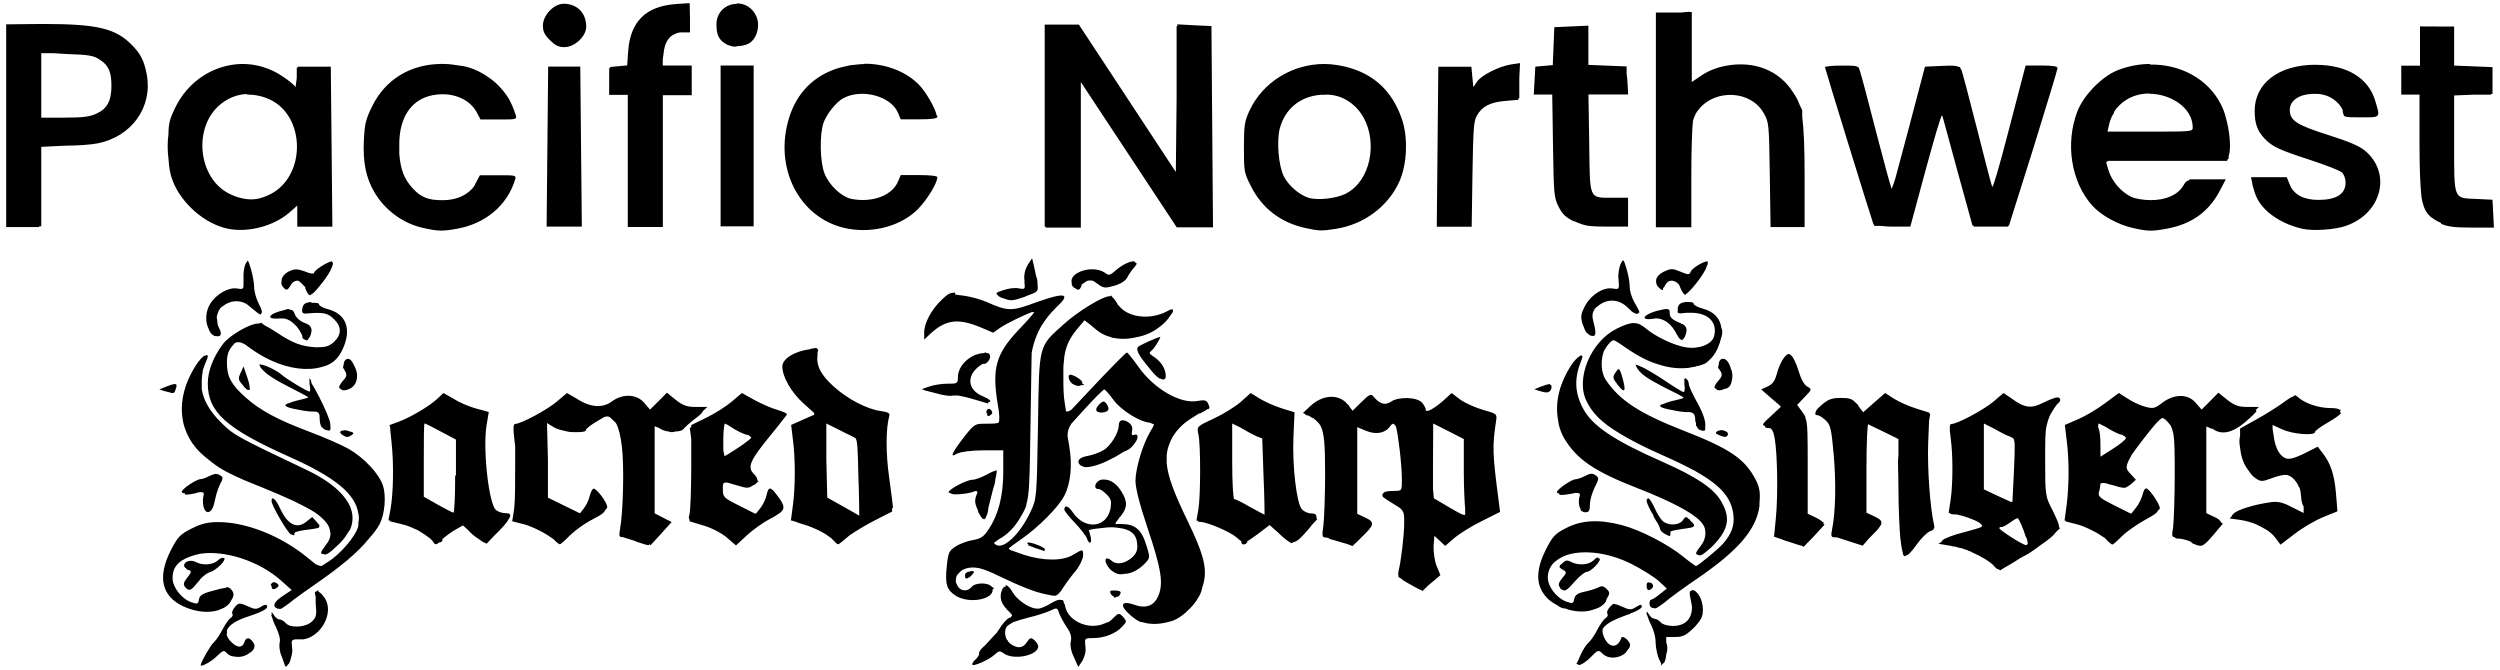 <svg
   xmlns:dc="http://purl.org/dc/elements/1.1/"
   xmlns:cc="http://creativecommons.org/ns#"
   xmlns:rdf="http://www.w3.org/1999/02/22-rdf-syntax-ns#"
   xmlns:svg="http://www.w3.org/2000/svg"
   xmlns="http://www.w3.org/2000/svg"
   id="svg8"
   version="1.1"
   viewBox="0 0 1068.6 286.4"
   class="nav-item home-nav m-auto mv-sm p-sm" >
  <path
     id="path1087"
     d="m 294.78,1.323 -6.1,0.43 c -12.61,0.93 -19.28,7.53 -20.17,20.07 l -0.43,6.14 -3.63,0.33 -3.63,0.33 v 0.47 h -0.43 v 5.74 3.99 1.72 h 3.96 3.99 v 28.22 28.26 h 7.5 7.49 v -28.26 -28.06 h 6.17 6.17 v -0.33 -6.17 -6.2 h -6.3 -6.08 v -2.61 l 0.33,-2.38 c 0.4,-4.52 2.05,-7.36 4.92,-8.51 0,0 0.37,0 0.57,-0.33 h 0.33 c 0.75,-0.33 1.55,-0.33 2.44,-0.33 h 3.04 v -6.31 z m 20.01,0.14 0.1,0.19 c -4.39,0 -8.65,3.27 -8.65,8.85 0,4.49 1.09,6.63 4.23,8.42 0.59,0.33 1.35,0.59 2.11,0.76 0.99,0.33 1.95,0.33 2.84,0 2.24,0 4.52,-0.73 5.81,-1.92 2.6,-2.37 3.59,-7.13 2.17,-10.53 -1.68,-4.03 -5.18,-5.87 -8.61,-5.77 z m -73.94,0.16 h 0 c -4.13,0 -8.79,4.92 -8.79,9.28 0,2.54 0.66,3.93 3.01,6.27 2.18,2.18 3.57,2.91 5.84,2.97 h 0.43 c 4.29,0 9.24,-4.65 9.24,-8.71 0,-5.91 -3.89,-9.84 -9.77,-9.84 z m 481.16,3.4 -3.43,0.33 h -3.27 -7.52 v 45.92 45.88 h 0.33 0.76 6.56 6.57 0.33 0.6 v -22.02 c 0,-11.58 0.33,-20.26 0.69,-23.4 0.5,-1.75 1.09,-3.1 1.92,-4.29 l 0.33,-0.33 c 0.33,-0.33 0.32,-0.46 0.52,-0.69 6.84,-8.26 21.99,-7.99 27.57,2.08 2.14,3.89 2.18,4.42 2.51,26.27 l 0.33,22.28 h 0.33 6.63 6.6 0.99 v -21.59 c 0,-12.51 -0.33,-20.2 -1.02,-25.58 v -2.8 l -1.22,-2.51 c -0.7,-1.95 -1.59,-3.54 -2.71,-5.12 -5.91,-9.37 -16.54,-13.63 -28.78,-11.32 -3.8,0.72 -7.33,2.11 -10.17,3.99 l -4.32,2.94 v -14.95 -14.96 h -0.8 z m -703.716,5.22 -15.65,0.16 v 1.03 42.81 42.81 h 7.02 7.07 v -0.33 h 0.9 v -17.23 -16.73 l 10.43,-0.5 c 5.08,0 11.12,-0.46 13.73,-0.99 14.53,-2.91 23.49,-15.52 20.95,-29.35 -1.12,-5.94 -2.57,-8.87 -6.4,-12.74 -7,-7.09 -14.81,-8.94 -38.05,-8.94 z m 484.966,0.16 v 0.76 h -0.33 v 27.63 3.17 l -0.33,31.56 -20.73,-31.53 -20.73,-31.49 h -7.3 -7.29 v 0.69 42.55 0.33 42.82 h 0.43 v 0.39 h 7.52 7.49 v -31.12 -31.1 l 20.5,31.06 20.5,31.06 h 7.73 7.76 l -0.33,-43.01 -0.33,-43.04 -7.3,-0.33 z m 175.68,0.56 -7.27,0.33 -7.29,0.33 -0.33,8.12 -0.33,8.09 -3.73,0.33 -3.73,0.33 -0.33,5.94 -0.33,5.98 h 3.93 3.96 l 0.33,21.85 c 0.33,20.73 0.39,22.05 2.34,25.98 1.62,3.27 2.97,4.59 6.57,6.37 h 0.33 c 0.79,0.39 1.65,0.73 2.54,1.02 2.61,1.03 5.02,1.22 11.22,1.22 h 9.08 v -6.17 -6.17 h -6.43 c -10.5,0 -9.84,1.15 -10.17,-23.34 l -0.33,-20.8 h 8.48 8.49 l -0.33,-5.97 -0.33,-2.97 v -2.71 -0.33 l -8.19,-0.33 -8.15,-0.33 v -8.38 z m 355.46,0.33 v 0.83 7.56 0.82 7.56 h -4 -4 v 0.89 5.32 0.43 5.74 h 4 3.8 v 10.17 11.22 c 0,10.43 0.3,17.2 0.8,21.82 v 0.33 c 1.1,7 3.4,9.01 8.4,11.32 v 0.33 c 2.8,1.26 5.8,1.65 13.1,1.65 h 9.5 l -0.3,-5.97 -0.3,-5.94 -6.7,-0.33 c -10.1,-0.4 -9.7,0.69 -9.7,-23.67 v -20.57 l 8.2,-0.33 h 0.8 6.8 v -0.33 h 0.6 v -5.71 -5.74 l -8.2,-0.33 -8.2,-0.33 v -8.35 -8.35 h -7.5 z m -1016.766,11.46 h 5.44 l 5.39,0.33 c 9.3,0.33 11.24,0.59 13.95,2.27 3.96,2.48 5.22,5.22 5.22,11.36 0,6.37 -1.84,9.8 -6.43,11.88 -2.94,1.32 -5.82,1.69 -13.64,1.69 h -9.93 v -13.77 z m 632.086,4.22 -3.79,0.56 c -5.25,0.83 -12.81,4.66 -14.63,7.43 l -1.15,1.78 c 0,0 -0.33,0.33 -0.4,0.37 l -0.4,-4.2 -0.42,-4.39 h -7.07 -7.06 l -0.33,34.2 -0.33,34.2 h 7.46 7.46 l 0.33,-22.28 c 0.33,-18.95 0.49,-22.71 1.78,-25.02 2.21,-4.1 5.68,-5.91 12.18,-6.47 l 5.71,-0.5 v -0.69 h 0.36 v -6.93 -1.75 z m -280.3,0.27 0.26,0.13 c -2.08,0 -4.16,0.33 -6.27,0.53 -1.29,0.33 -2.57,0.53 -3.79,0.86 -1.13,0.33 -2.08,0.52 -3.11,0.95 -10.07,3.73 -16.87,11.39 -19.77,22.58 -5.58,21.36 6.14,41.99 25.88,45.49 10.96,1.98 22.74,-1.35 29.66,-8.32 3.96,-3.96 8.38,-11.22 8.38,-13.73 0,-0.56 -3.13,-0.89 -7.82,-0.89 h -7.84 l -1.12,2.67 c -2.48,6.04 -10.83,9.21 -19.84,7.53 -4.29,-0.83 -9.67,-5.88 -11.62,-10.93 -1.95,-4.98 -2.15,-16.64 -0.4,-21.65 1.29,-3.7 5.48,-8.92 8.42,-10.47 7.92,-4.29 20.47,-0.92 23.44,6.31 l 1.12,2.7 h 7.84 c 5.68,0 7.82,-0.33 7.82,-1.12 v -0.33 l -0.33,-0.33 c -0.53,-2.97 -4.65,-10.13 -7.66,-13.14 -5.66,-5.67 -14.27,-8.88 -23.25,-8.84 z m -181.32,0.1 h -0.2 c -12.63,0.33 -23.12,6.6 -28.74,17.92 -2.83,5.75 -3.26,7.53 -3.63,14.72 -0.46,9.28 0.89,16.02 4.49,22.16 4.52,7.72 12.35,13.46 20.87,15.28 6.33,1.45 8.33,1.48 14.6,0.33 12.12,-2.21 21.29,-10 24.66,-20.86 0.59,-1.99 0.49,-1.99 -7.2,-1.99 h -7.82 l -1.68,3.14 c 0,0.33 -0.33,0.43 -0.4,0.66 v 0.33 c -0.33,0.5 -0.66,0.96 -1.02,1.39 -0.33,0.33 -0.6,0.63 -0.89,0.92 -2.88,2.74 -7.07,4.23 -12.05,4.23 -6.03,0 -9.06,-1.19 -12.6,-4.99 -3.73,-4.02 -5.28,-8.02 -5.81,-14.88 v -2.71 -0.33 c -0.33,-14.06 6.67,-22.38 18.57,-22.38 6.34,0 11.95,2.97 14.46,7.62 l 1.69,3.17 h 7.82 c 7.69,0 7.79,0 7.19,-2.01 -0.46,-1.49 -0.99,-2.87 -1.61,-4.23 -0.73,-1.74 -1.75,-3.5 -3.04,-5.15 -0.33,-0.33 -0.33,-0.46 -0.5,-0.69 l -0.32,-0.33 c -1.79,-2.21 -3.87,-4.13 -6.25,-5.71 -2.54,-1.78 -5.34,-3.23 -8.21,-4.09 -1.49,-0.46 -3.27,-0.8 -5.19,-0.99 -2.47,-0.43 -4.85,-0.6 -7.19,-0.56 z m -85.01,0 c -11.576,0.34 -22.716,7.11 -28.396,19.08 -2.08,4.45 -2.61,5.97 -2.71,11.22 -0.42,3.2 -0.42,6.54 0,9.9 0.34,4.66 0.71,6.9 1.99,10.14 3.82,9.54 13.8,18.12 23.41,20.07 8.676,1.81 19.726,-1.12 26.426,-7 l 3.25,-2.87 v 4.02 4.99 h 0.84 6.65 6.59 0.93 l -0.33,-34.2 -0.34,-34.2 h -7.06 -7.06 v 0.43 h -0.43 v 3.73 0.7 c -0.33,2.67 -0.56,4.39 -0.66,3.83 0,-0.56 -2.51,-2.61 -5.42,-4.56 -5.53,-3.71 -11.66,-5.39 -17.66,-5.28 z m 463.05,0 c -13.57,0 -26.27,7.59 -32.05,19.94 -2.05,4.55 -2.38,5.97 -2.38,15.61 0,10.2 0,10.83 2.91,16.51 4.65,9.47 12.67,15.67 23.14,18.02 6.17,1.35 7.26,1.35 13.47,0.36 11.91,-1.95 22.04,-9.51 26.86,-20.04 3.34,-7.29 3.87,-18.88 1.19,-26.7 -4.45,-13.14 -13.5,-20.83 -27.3,-23.17 -1.94,-0.33 -3.89,-0.5 -5.84,-0.53 z m 352.84,0 c -4.42,0 -8.94,0.86 -13.4,2.51 -3.6,1.32 -7.49,4.19 -10.83,7.66 l -0.33,0.33 c -2.9,3.13 -5.34,6.7 -6.57,10.06 -5.15,13.7 -2.47,30.04 6.51,40.01 3.79,4.19 10.96,8.12 17.23,9.51 6.27,1.45 8.28,1.52 14.56,0.33 10.49,-1.92 17.72,-7.07 22.41,-15.71 l 2.84,-5.39 h -0.89 -7.33 -7.23 l -0.33,0.4 c -1.22,0.33 -1.62,0.99 -2.38,2.31 -2.37,3.93 -7.39,6.18 -13.93,6.18 -3,0 -6.63,-0.6 -8.22,-1.36 -4.42,-2.04 -8.38,-6.73 -9.8,-11.29 l -0.99,-3.33 c 0,-0.33 0.39,-0.6 0.86,-0.79 h 24.85 25.95 l 0.33,-0.9 h 0.33 v -1.18 l 0.33,-1.22 c 0.63,-3.4 0,-9.78 -1.49,-15.02 -0.52,-2.15 -1.22,-4.07 -2.17,-5.88 -5.58,-10.93 -17.34,-17.17 -30.18,-16.97 z m 70.81,0.33 c -15.71,0 -26.05,7.89 -26.05,19.71 0,5.38 1.16,8.61 4.26,11.88 3.34,3.46 5.98,4.72 19.58,9.14 6.53,2.12 12.52,4.49 13.42,5.28 0.9,0.83 1.6,2.64 1.6,4.33 0,4.92 -3.9,7.43 -11.66,7.43 -6.17,0 -10.33,-2.18 -12.11,-6.34 l -1.39,-3.37 h -7.59 -7.69 l 0.56,2.58 c 0,0.72 0.33,1.58 0.6,2.51 1.15,4.25 2.9,6.93 6.27,9.93 3.79,3.27 9.24,5.91 14.72,7.07 4.59,0.99 13.76,0.36 18.39,-1.26 15.4,-5.32 19.7,-22.51 8.2,-32.15 -2.5,-2.05 -6.9,-3.93 -15.9,-6.77 -13.43,-4.29 -16.24,-6.11 -16.24,-10.73 0,-3.99 4.16,-6.66 9.87,-6.8 h 0.56 c 1.23,0 2.48,0 3.77,0.37 3.63,0.66 7.54,3.89 8.44,6.73 v 0.33 c 0,0.46 0,0.83 0.3,1.09 0,1.48 1,1.52 7.5,1.52 8.5,0 8.3,0.33 6.1,-6.97 -2.9,-9.93 -12.2,-15.48 -25.51,-15.48 z m -681.77,0.33 v 0.89 33.54 0.39 33.91 h 7.07 7.06 v -33.91 -34 -0.82 h -7.06 z m 557.85,0 -0.79,2.87 c -0.43,1.58 -3.53,13.47 -6.9,26.44 -3.34,12.94 -6.27,23.08 -6.6,22.51 -0.37,-0.59 -3.17,-11.58 -6.44,-24.46 -3.27,-12.87 -6.27,-24.29 -6.7,-25.38 0,-0.33 -0.33,-0.33 -0.33,-0.46 l -0.33,-0.89 h -0.53 c -0.92,-0.6 -2.64,-0.7 -7.13,-0.47 l -7.3,0.33 -6.86,26.05 c -2.38,8.98 -4.46,16.74 -5.78,21.62 -0.72,2.34 -1.28,3.86 -1.61,4.56 -0.83,-2.41 -3.41,-11.89 -6.41,-23.48 -3.5,-13.69 -6.73,-25.84 -7.19,-27.03 0,-0.33 -0.33,-0.56 -0.33,-0.79 v -0.6 h -0.33 c -0.8,-0.79 -2.38,-0.79 -7.17,-0.79 -3.89,0 -7.06,0.33 -7.06,0.7 0,0.59 19.67,64.33 20.69,67.07 l 0.33,0.33 v 0.4 h 2.02 c 1.32,0 3.2,0.33 5.71,0.33 h 7.72 l 6.6,-24.4 c 3.67,-13.4 6.67,-23.83 7,-23.14 0.33,0.66 3.17,11.52 6.64,24.13 l 6.34,22.98 h 0.46 v 0.43 h 7.39 7.4 v -0.43 h 0.33 l 10.43,-33.11 c 5.64,-18.22 10.33,-33.6 10.33,-34.2 0,-0.79 -1.88,-1.12 -7,-1.12 z m -631.56,0.46 -0.33,34.2 -0.33,34.2 h 7.53 7.52 l -0.33,-34.2 -0.33,-34.2 h -7.06 z m 684.08,11.49 0.16,0.1 c 9.35,0 18.72,6.04 18.72,14.49 0,1.71 -0.79,1.71 -18.19,1.71 h -18.25 l 0.62,-2.77 c 0.33,-1.55 0.9,-3.1 1.69,-4.52 0.33,-0.33 0.33,-0.46 0.43,-0.69 v -0.33 c 0.33,-0.43 0.59,-0.86 0.89,-1.29 0,-0.33 0.33,-0.4 0.49,-0.59 0,0 0.33,-0.34 0.33,-0.4 1.19,-1.29 2.58,-2.41 4.13,-3.3 2.77,-1.62 5.87,-2.35 8.98,-2.41 z m -812.83,0.23 v 0.23 c 3.2,0 6.5,0.6 9.77,2.11 15.28,7.13 15.54,32.48 0.4,40.41 -1.98,0.99 -3.84,1.68 -5.65,2.04 -1.78,0.33 -3.67,0.33 -5.48,0 -2.11,-0.33 -4.29,-1.02 -6.596,-2.17 -13.41,-6.67 -15.62,-28.46 -3.83,-38.16 3.37,-2.81 7.286,-4.29 11.386,-4.46 z m 460.98,0.23 c 4.69,0 8.58,1.49 12.08,4.56 9.31,8.15 9.44,24.72 1.88,33.6 -0.66,0.76 -1.35,1.45 -2.05,2.08 -0.99,0.82 -2.01,1.52 -3.16,2.11 -4.13,2.11 -12.19,2.97 -16.05,1.75 -3.96,-1.29 -8.42,-5.15 -10.46,-9.14 -2.28,-4.43 -3.17,-15.15 -1.72,-20.57 2.28,-8.32 8.62,-13.53 17.43,-14.29 h 2.05 z m -125.37,69.977 -1.82,2.74 c -1.06,1.85 -1.81,4.09 -1.45,6.77 v 1.09 c 0.4,2.64 0,2.74 -2.44,2.27 -1.49,-0.36 -4.43,0 -6.51,0.73 -3.3,1.06 -3.6,1.32 -2.28,2.34 0,0 0,0.37 0.4,0.37 0.69,0.49 1.55,0.82 2.48,1.02 2.61,0.99 3.63,0.79 8.35,-0.82 0.79,-0.4 1.48,-0.57 2.08,-0.86 3.6,-1.26 3.86,-1.69 3.5,-4.49 0,-1.06 0,-2.21 -0.6,-3.53 -0.36,-1.49 -0.59,-3.07 -0.89,-4.2 z m -335.04,0.93 c -0.1,0 -0.2,0.1 -0.3,0.14 z m -0.3,0.14 v 0 c 0,0 0,0 0,0 0,0 0,0 0,0 z m 0,0 c -0.22,0.22 -0.46,0.64 -0.82,1.31 -0.66,1.19 -1.05,3.96 -0.92,6.27 v 1.52 1.29 c 0,1.85 -0.53,1.81 -2.84,1.45 -3.596,-0.53 -8.646,2.31 -11.286,6.37 -2.18,3.3 -2.36,8.09 -0.71,10.99 0,0.37 0.32,0.73 0.42,1.06 0.59,1.09 1.69,1.95 2.48,1.95 h 0.55 c 1.59,0.39 2.28,-0.89 1.09,-3.17 -0.36,-0.63 -0.62,-1.32 -0.81,-1.95 0,-1.32 -0.33,-2.34 -0.33,-3.17 0.33,-1.38 0.75,-2.67 1.61,-3.73 0.33,-0.36 0.52,-0.43 0.85,-0.69 3.24,-2.58 6.966,-2.87 10.266,-1.06 0.49,0.37 1.03,0.83 1.69,1.39 0.73,0.63 1.34,1.12 1.94,1.55 1.25,1.12 2.32,1.82 2.55,1.52 v -0.4 c 0.73,0 0.49,-1.52 -0.87,-3.99 -1.12,-2.08 -2.03,-5.28 -2.03,-7.07 0,-1.81 -0.64,-5.34 -1.37,-7.82 -0.71,-2.44 -1.08,-3.53 -1.46,-3.62 z m 588.05,-0.17 c -0.4,0 -0.6,0.49 -1.13,1.48 -0.56,1.29 -1.28,4.29 -0.92,6.67 0.36,4.32 0.36,4.32 -2.67,3.86 -4.03,-0.63 -9.54,3.04 -11.95,8.02 -1.56,3.17 -1.65,4.36 -0.7,7.3 0,0.36 0.4,0.62 0.4,0.99 0.36,1.05 0.72,1.98 1.19,2.47 1.05,1.03 1.78,1.52 2.27,1.45 1.72,0.53 2.02,-1.05 0.96,-5.01 -0.92,-3.47 -0.89,-4.56 0.43,-6.64 0.4,-0.36 0.76,-0.72 1.35,-1.15 4.1,-3.27 9.02,-2.91 12.81,0.89 0.37,0.4 0.7,0.66 1.06,0.96 0.36,0.56 0.92,0.92 1.58,1.15 0.47,0.4 0.8,0.4 0.93,0.4 0.69,0 1.22,-0.4 1.22,-0.76 0,-0.43 -0.96,-2.25 -2.05,-4.06 -1.09,-1.85 -2.04,-4.79 -2.04,-6.57 0,-1.82 -0.6,-5.28 -1.36,-7.79 -0.72,-2.44 -1.05,-3.53 -1.45,-3.63 z m -551.89,0.39 c -1.71,0 -7.73,3.83 -7.73,4.95 0,0.53 -1.75,0.37 -3.93,-0.62 -3.4,-1.16 -4.32,-1.16 -6.83,0 -1.75,0.82 -2.84,2.21 -3.14,3.56 v 0.89 c -0.33,1.03 0.34,1.98 1.19,2.84 0.73,0.63 1.22,0.66 1.75,0 0.33,-0.36 0.56,-0.63 0.89,-1.29 0.86,-1.55 2.08,-2.18 3.31,-2.01 0.72,0.4 1.61,1.22 2.67,2.44 0.33,0 0.33,0.36 0.33,0.43 v 0.36 c 0.59,1.62 1.48,2.94 1.91,2.94 0.33,0 0.57,-0.36 1,-0.56 0.7,-0.36 1.97,-1.78 3.29,-3.46 1.79,-2.12 3.6,-4.66 4.56,-6.57 1.16,-2.28 1.35,-3.54 0.66,-3.54 z m 342.64,0 c -2.02,0 -5.38,1.75 -8.19,4.29 -1.62,1.49 -2.61,1.79 -3.56,1.03 -5.32,-4.3 -16.18,-0.6 -14.76,3.92 v 0.86 c 0.36,0.7 0.86,1.19 1.49,1.45 1.38,1.09 2.07,0.7 2.73,-1.35 0,0 0,-0.39 0.37,-0.46 0.39,-0.36 0.89,-0.73 1.45,-1.02 0.4,-0.37 0.79,-0.37 1.12,-0.5 h 1.29 c 0.69,0 1.49,0.63 2.54,1.42 2.58,1.88 3.21,1.95 7.17,0.83 2.7,-0.76 4.85,-2.15 5.54,-3.5 0.6,-1.23 1.92,-3.17 2.91,-4.26 1.32,-1.49 1.45,-1.95 0.56,-2.05 0,-0.36 0,-0.56 -0.66,-0.56 z m 245.29,0 c -1.85,0 -6.7,2.97 -7.26,4.46 -0.53,1.38 -1.02,1.38 -4.32,0 -3.47,-1.45 -4.1,-1.45 -7.17,0 -2.47,1.19 -3.63,2.94 -3.23,4.59 0,0.85 0.49,1.65 1.42,2.44 0.95,0.92 1.52,1.02 1.52,0.36 v -0.36 c 0.39,-0.4 0.56,-0.66 0.92,-1.29 0.36,-0.63 0.66,-1.05 1.09,-1.42 1.35,-0.89 3.07,-0.53 4.52,0.89 0.4,0.4 0.53,0.9 0.76,1.46 0.66,1.68 1.52,3 1.98,3.03 v 0.36 l 0.43,-0.42 c 1.92,-1.22 6.5,-6.9 8.32,-10.4 0.4,-0.66 0.49,-1.26 0.69,-1.78 0.37,-0.47 0.37,-0.83 0.37,-1.06 v -0.63 z m -321.55,13.4 c -2.47,0 -3.36,0.7 -5.9,3.11 -4.39,4.19 -7.43,9.9 -7.43,13.93 v 3.03 l 2.77,-2.61 c 6.57,-6.04 11.95,-6.63 21.89,-2.4 l 4.85,2.07 0.86,-0.62 2.34,-1.65 c 2.71,-1.79 10.27,-5.45 13.27,-6.54 h 1.09 c -0.4,0.73 -3.04,3.77 -6.5,7.36 -9.97,10.53 -11.65,16.54 -9.15,31.99 0.8,3.86 0.86,7.36 0.43,7.79 -0.43,0.56 -2.87,0.56 -5.44,0.56 -4.56,0 -4.89,0 -9.05,5.28 -2.38,3.01 -4.55,6.18 -4.95,7.07 -0.56,1.48 -0.36,1.55 1.78,0.39 1.42,-0.72 6.14,-1.35 11.06,-1.35 h 8.55 v 9.14 c 0,10.43 -2.11,18.26 -6.07,24.33 -2.21,3.43 -3.44,4.29 -6.8,4.85 -2.25,0.37 -5.55,1.52 -7.33,2.68 -2.94,1.81 -3.34,2.6 -3.93,8.38 -0.86,7.99 0,10.33 3.9,12.81 5.81,3.56 16.17,1.48 15.68,-2.74 l 0.69,-0.53 -1.02,-0.56 c -1.39,-1.95 -7,-1.95 -8.62,0 -1.75,2.15 -4.79,1.92 -6.01,-0.4 -0.39,-0.66 -0.62,-1.22 -0.76,-1.71 0,-0.96 0,-1.98 0.53,-2.91 0.36,-0.46 0.76,-0.89 1.35,-1.45 0.37,-0.4 0.57,-0.46 0.83,-0.69 2.05,-1.12 4.39,-1.46 7.59,-0.76 2.08,0.56 4.59,1.55 7.59,3.03 9.74,4.69 16.34,7.3 20.7,8.06 1.59,0.4 2.87,0.63 3.73,0.63 0.6,0 1.36,-0.57 2.02,-1.39 0.39,-0.4 0.69,-0.66 0.92,-1.12 0.69,-1.19 2.97,-4.46 5.12,-7.13 0,0 0,-0.37 0.36,-0.37 1.42,-1.68 2.51,-3.53 3.07,-5.11 0.36,-0.83 0.59,-1.52 0.59,-2.01 0,-2.94 0,-2.94 -4.26,-0.4 -4.42,2.74 -12.7,2.71 -21.09,0 -2.74,-0.93 -4.79,-1.68 -5.81,-2.05 -0.39,-0.39 -0.56,-0.46 -0.66,-0.66 0.69,-0.63 2.71,-2.11 5.12,-3.76 7.62,-5.28 16.14,-13.83 18.71,-18.85 2.74,-5.45 3.47,-13.14 1.99,-21.56 l -0.66,-3.82 c 0,-1.98 0.36,-3.4 1.61,-5.29 l 5.58,-6.17 c 4.29,-4.69 8.09,-8.48 8.48,-8.48 0.4,0 2.18,1.98 3.97,4.45 3.13,4.36 11.35,9.48 15.35,9.68 1.02,0.42 1.78,0.72 1.94,0.72 0,0.56 -0.62,1.59 -1.75,3.47 -3.13,5.41 -6.14,15.54 -6.14,20.76 0,3.04 1.85,10.3 5.09,19.91 5.97,17.79 6.9,23.8 4.72,29.11 -1.85,4.46 -5.38,5.74 -10.57,3.83 -4.85,-1.72 -6.07,0 -2.57,3.46 1.55,1.56 3.76,3.21 4.85,3.67 0.5,0.36 1.09,0.36 1.78,0.49 3.11,0.93 6.61,0.83 10.04,0 1.12,-0.39 2.18,-0.49 2.97,-0.85 2.38,-0.99 4.62,-2.68 6.6,-4.76 1.22,-1.12 2.28,-2.41 3.2,-3.79 1.39,-2.08 2.08,-3.5 2.45,-5.55 0.36,-0.96 0.59,-1.95 0.79,-2.94 1.12,-6 -0.6,-12.11 -7,-25.31 -5.74,-11.82 -8.55,-19.18 -9.01,-24.93 v -2.01 -0.6 c 0,-2.47 0.73,-4.75 1.78,-7.06 1.29,-2.77 3.4,-5.38 6.27,-7.69 0.7,-0.53 1.42,-1.02 2.15,-1.52 1.29,-0.82 2.51,-1.58 3.63,-2.28 h 0.4 c 1.55,-0.79 2.57,-1.35 3.13,-1.85 h 0.37 c 0.56,-0.36 0.72,-0.52 0.46,-1.02 0,-0.49 -0.37,-1.05 -0.73,-1.81 -0.59,-1.06 -1.95,-1.13 -4.29,-0.66 -7.33,1.35 -18.65,-5.19 -25.35,-14.73 -2.31,-3.26 -4.49,-6 -4.85,-6 -0.37,0 -6.28,5.97 -13.21,13.3 l -10.46,11.12 c -1.09,0.76 -1.85,1.03 -2.35,0.63 l -0.59,-3.89 c -0.4,-2.22 -0.56,-6.28 -0.53,-10.24 v -2.38 -1.81 c 0,-1.88 0.37,-3.4 0.37,-4.75 0.76,-5.12 2.47,-8.39 5.9,-12.48 l 2.78,-3.27 2.7,2.08 0.7,0.63 c 2.87,2.47 4.95,3.76 7.72,4.42 0.53,0.36 1.06,0.36 1.49,0.43 3.1,0.59 6.43,0.46 9.67,-0.36 3.66,-0.63 6.83,-2.05 9.64,-4.26 1.61,-1.19 3.04,-2.51 4.12,-4.03 1.32,-1.81 1.95,-2.71 1.69,-2.9 0.39,-1.03 -0.63,-0.96 -2.94,0.39 -6.74,3.3 -14.95,2.48 -19.21,-1.61 -0.37,-0.37 -0.4,-0.47 -0.66,-0.73 l -0.4,-0.4 c -0.36,-0.36 -0.49,-0.66 -0.66,-1.02 -0.56,-0.99 -1.25,-1.88 -1.91,-2.44 l -0.56,-0.83 -0.43,0.36 h -0.4 c -2.81,0 -13.37,6.48 -19.24,11.76 -11.23,10.06 -10.67,8.35 -11.23,43.83 -0.53,30.6 -0.53,30.87 -3.13,36.45 -4.46,9.47 -11.33,16.14 -14.73,14.26 -0.62,-0.4 -0.92,-0.63 -0.89,-0.93 l 2.08,-1.55 c 3.63,-1.88 6.87,-5.21 9.34,-9.64 1.06,-1.65 1.88,-3.33 2.35,-4.82 v -0.39 c 1.25,-3.9 1.45,-9.51 1.81,-35.42 l 0.47,-29.32 c 0.79,-4.42 2.27,-8.35 4.35,-11.88 1.22,-1.88 2.74,-3.93 4.23,-5.58 l 0.99,-0.99 c 0.36,-0.36 0.46,-0.49 0.69,-0.76 6.74,-6.17 4.46,-6.93 -7.82,-2.61 -11.09,4.13 -12.41,4.13 -21.76,0 -2.8,-1.22 -7.49,-2.41 -10.43,-2.77 -1.25,0 -2.24,-0.4 -3.03,-0.4 z m -275.49,3.96 c -2.58,0.4 -3.24,0.9 -3.63,2.71 -0.33,2.15 0,2.51 3.07,2.15 6.08,-0.47 7.95,0 10.46,2.54 3.33,3.17 3.23,6.63 0,9.7 -2.11,1.92 -3.6,2.31 -7.66,2.31 -6.17,-0.39 -9.77,-1.58 -17.26,-6.6 -1.65,-1.09 -3.33,-2.08 -4.71,-2.77 l -1.63,-1.19 -0.66,0.4 h -0.62 c -3.4,0 -12.156,5.08 -14.856,8.65 -4.13,5.41 -6.56,11.58 -6.56,16.9 0,12.28 7.68,19.27 34.806,31.39 19.48,8.68 28.36,15.84 29.55,24.33 0.33,1.22 0.33,2.47 0,3.79 v 0.63 0.73 c -0.8,4.12 -7.6,12.18 -13.31,15.68 l -2.46,1.55 c -0.76,0 -1.56,-0.36 -2.46,-0.76 l -3.76,-3.04 c -11.22,-9.14 -26,-14.98 -37.876,-14.98 -4.56,0 -7.33,0.69 -11.49,2.8 -4.79,2.41 -5.92,3.6 -8.79,9.21 -5.81,11.46 -4,19.64 5.31,24 0.89,0.43 1.8,0.76 2.65,1.05 1.19,0.43 2.37,0.73 3.53,0.93 3.66,0.69 7.14,0.43 9.88,-0.76 1.98,-0.76 3.53,-1.91 4.25,-3.43 1.32,-2.02 1.456,-3.11 0.66,-4.36 -0.39,-0.59 -0.73,-1.02 -1.19,-1.25 -0.53,-0.43 -1.19,-0.53 -1.92,0 -1.19,0 -2.97,0.59 -5.78,1.32 -3.92,1.02 -5.14,1.88 -5.38,3.56 -0.33,1.98 -0.62,2.08 -3.26,1.19 -4.2,-1.49 -8.02,-6.4 -8.02,-10.33 0,-3.34 1.22,-5.71 4.02,-7.53 1.88,-1.19 4.39,-2.11 7.59,-2.84 10.53,-1.68 25.356,3.01 34.796,11.46 l 4.52,4.02 -3.7,2.45 c -3.95,2.54 -4.82,4.62 -2.31,5.54 h 0.59 c 0.66,0.4 1.52,-0.36 3.27,-1.58 0.76,-0.53 1.6,-1.12 2.45,-1.85 0.33,-0.36 0.69,-0.56 1.02,-0.79 2.38,-1.75 5.41,-3.93 8.32,-5.94 11.22,-7.73 18.68,-13.94 23.34,-19.78 2.07,-2.31 3.66,-4.45 4.55,-6.1 2.28,-4.43 2.94,-12.15 1.45,-16.64 -1.65,-5.05 -8.05,-11.85 -14.65,-15.65 -2.91,-1.65 -10.24,-4.85 -16.27,-7.13 -14.09,-5.28 -21.63,-9.34 -27.83,-14.92 -6.136,-5.48 -7.926,-8.84 -7.926,-14.72 0,-3.33 0.63,-5.28 2.38,-7.3 l 0.886,-1.05 c 1.19,-0.76 2.58,-0.6 4.42,0.43 l 2.23,1.62 c 2.97,2.14 5.93,3.92 8.97,5.28 7.65,3.56 15.58,4.52 21.48,2.83 4.46,-1.02 7.17,-3.39 9.15,-7.75 3.86,-8.42 1.52,-14.86 -6.14,-16.94 -2.21,-0.56 -4,-1.48 -4,-2.11 0,-0.69 -1.48,-0.69 -3.26,-0.69 z m 587.87,0 c -2.51,0.4 -3.21,0.9 -3.6,2.55 v 1.09 c -0.37,1.32 0.39,1.48 3.6,1.02 h 1.12 c 7.99,-0.36 12.38,3.86 10.82,9.97 -0.89,3.46 -6.3,5.64 -11.91,4.82 -5.02,-0.76 -12.91,-4.46 -17.17,-8.02 -3.73,-3.17 -6.14,-3.17 -12.54,0 -11.16,5.54 -17.76,21.45 -12.87,31.09 2.47,5.05 6.33,8.98 13.73,13.47 4.59,2.87 10.36,5.81 17.46,8.98 6.01,2.67 10.86,4.95 14.76,7.1 0.36,0 0.59,0.36 0.85,0.46 10.9,6.14 15.16,11.45 15.95,18.65 0.49,4.39 -0.86,8.09 -4.49,12.21 -2.08,2.35 -10.63,9.41 -11.59,9.54 -0.53,-0.36 -2.8,-1.91 -5.35,-3.99 -6.43,-5.32 -18.51,-11.52 -26.3,-13.54 -9.64,-2.54 -17.14,-2.14 -23.64,1.19 -4.82,2.41 -5.91,3.57 -8.78,9.21 -3.99,7.86 -4.36,14.13 -1.09,18.78 1.32,2.08 3.37,3.8 6.04,5.15 0,0 0.36,0 0.36,0.37 0.4,0 0.6,0.39 0.89,0.39 0.47,0.36 0.87,0.37 1.33,0.53 h 0.36 c 0.59,0 1.19,0.36 1.78,0.53 3.83,1.05 7.53,1.05 10.5,0 1.35,-0.4 2.51,-0.83 3.46,-1.49 1.33,-0.95 2.08,-1.75 2.28,-3.03 1.49,-2.45 1.49,-2.91 0,-4.36 -1.19,-1.22 -2.11,-1.39 -3.5,-0.63 -1.05,0.53 -3.73,1.39 -5.97,1.85 -3.04,0.66 -3.96,1.42 -4.36,3.07 -0.36,1.98 -0.62,2.08 -3.27,1.19 -4.19,-1.49 -8.02,-6.4 -8.02,-10.33 0,-2.31 0.79,-4.26 2.15,-5.88 0.39,-0.4 0.43,-0.46 0.69,-0.69 1.49,-1.32 3.3,-2.35 5.32,-3.07 7.03,-2.28 17.59,-1.19 27.66,3.86 4.49,2.28 9.7,5.55 11.62,7.29 l 3.43,3.21 -2.94,2.34 c -1.61,1.32 -3.3,2.38 -3.69,2.38 -0.4,0 -0.76,0.72 -0.76,1.55 0,1.39 0.66,2.04 1.78,2.04 0.63,0.4 1.39,0 3.04,-1.22 0.52,-0.36 1.05,-0.69 1.65,-1.18 1.88,-1.69 8.12,-6.24 13.86,-10.14 17.46,-11.92 25.25,-20.89 26.67,-31.03 v -0.95 -0.37 c 0.43,-4.65 0,-6.67 -1.55,-9.83 -4.69,-9.08 -10.99,-13.34 -31.06,-21.16 -18.85,-7.4 -27.2,-12.88 -33.14,-21.72 -2.02,-3.04 -2.21,-8.52 -0.73,-12.28 1.32,-2.48 3.14,-4.59 4.13,-4.59 0.36,0 1.02,0.46 2.14,1.12 l 3.44,2.34 c 5.11,3.5 9.54,5.75 13.96,7 4.03,1.29 7.92,1.75 11.75,1.42 1.02,0 2.05,-0.39 3.1,-0.49 0.56,0 1.12,-0.4 1.65,-0.4 1.55,-0.36 2.87,-0.86 3.6,-1.35 0.36,-0.37 0.73,-0.56 1.09,-0.99 1.52,-1.29 2.74,-2.98 3.76,-5.22 0.7,-1.59 1.19,-3.14 1.49,-4.52 0.39,-0.96 0.46,-1.79 0.46,-2.41 0,-0.5 0,-1.03 -0.36,-1.59 -0.43,-4.12 -3.14,-7.13 -7.92,-8.41 -2.18,-0.57 -3.96,-1.55 -3.96,-2.12 0,-0.72 -1.49,-0.72 -3.31,-0.72 z m -597.12,3.04 c -0.46,0 -1.02,0 -1.75,0.37 -7.23,1.55 -8.83,4.25 -2.23,3.66 h 1.14 c 1.59,0 2.97,0.73 4.23,1.72 0.39,0.36 0.76,0.62 1.15,1.05 0.34,0.36 0.57,0.6 0.83,0.89 0.66,0.86 1.26,1.79 1.83,2.87 0,0.4 0.32,0.4 0.35,0.63 v 0.36 c 0,0.99 0.6,1.52 1.3,1.56 0.62,0.49 1.11,0.39 1.37,-0.5 0.33,-0.36 0.6,-0.59 0.76,-1.06 1.19,-3.13 0.57,-4.55 -2.46,-5.64 -1.79,-0.63 -3.55,-2.18 -4.07,-3.56 -0.63,-1.62 -1.06,-2.15 -2.48,-2.08 z m 589.23,0 c -0.6,0 -1.46,0 -2.74,0.37 -7.07,1.32 -10.14,4.78 -3.34,3.79 1.55,-0.4 3.14,0 4.59,0.73 2.05,1.02 3.76,2.9 5.22,5.67 1.32,2.58 2.37,3.27 2.97,2.18 0.39,-0.39 0.59,-0.69 0.79,-1.32 0.96,-2.47 0.73,-3.83 -1.09,-4.98 h -0.36 c -0.46,-0.4 -0.99,-0.6 -1.62,-0.86 -2.51,-1.06 -3.57,-2.15 -3.57,-3.66 0,-1.23 0,-1.79 -1.05,-1.82 z m -217.04,11.65 0.12,0.17 c 0,-0.1 0,-0.17 -0.12,-0.17 z m 0.12,0.17 c 0,0 0,0.1 0,0.11 0,0 0,0 0.1,0 z m 0,0.11 c -1.12,0.1 -8.3,3.3 -9.41,4.21 -1.25,1.06 0.37,3.93 4.33,8.62 1.68,2.15 3.36,4.09 4.32,4.62 0.36,0.36 0.63,0.36 0.86,0.36 1.88,1.06 2.77,0 1.98,-3.07 -0.69,-2.6 -2.51,-4.82 -5.51,-6.73 -0.76,-0.53 -1.13,-0.86 -1.03,-1.16 v -0.36 c 0,0 0.37,0 0.4,-0.39 1.06,-0.44 3.92,-4.93 4.06,-6.1 z m -147.84,4.71 0.33,0.13 c -0.52,0 -1.25,0 -2.17,0.4 -6.47,0.85 -11.46,3.86 -11.85,7.06 v 0.36 c 0,4.29 3.66,10.93 9.14,15.85 l 4.46,3.99 v 0.76 l -4.72,2.08 -5.12,2.28 0.73,6.07 c 1.12,8.02 1.08,20.77 0,28.46 l -0.83,6.27 1.82,0.49 c 0.89,0.43 2.17,0.8 4.12,1.42 3.27,0.93 7.73,3.04 9.94,4.72 0.53,0.4 0.99,0.73 1.48,1.06 l 0.4,0.43 c 1.06,1.15 2.01,2.11 2.41,2.11 0.36,0 2.21,-1.55 4.45,-3.46 0,0 0.37,-0.37 0.43,-0.37 2.68,-1.88 7.8,-4.91 11.39,-6.7 3.6,-1.81 6.8,-3.46 6.8,-3.46 v -0.83 -0.39 c 0,-0.37 0.4,-0.37 0.4,-0.4 0,-0.66 -0.73,-6.41 -1.62,-12.78 -1.52,-10.43 -1.45,-21.22 0,-26.37 0.4,-1.29 -0.43,-1.78 -3.66,-2.21 -5.78,-0.79 -14.1,-5.09 -19.94,-10.37 -5.65,-5.05 -7.72,-9.08 -7.03,-13.7 v -1.22 c 0.36,-0.66 0.43,-0.99 0,-1.05 0,-0.5 -0.5,-0.66 -1.36,-0.63 z m 72.58,1.88 0.33,0.3 c -5.85,0 -11.56,5.11 -11.56,10.33 0,2.77 -0.36,2.77 -4.42,2.77 -2.41,0 -5.87,0.53 -7.76,1.19 l -3.33,1.16 1.25,0.39 h -0.39 l 5.45,1.39 c 3,0.92 6.2,1.29 7.09,0.92 h 0.89 1.29 c 1.58,0.37 3.73,0.7 5.81,1.36 3.6,1.05 6.83,2.01 6.83,2.01 0.37,0 0.37,-0.4 0.37,-0.63 1.51,0 1.05,-0.92 -2.51,-2.44 -7,-2.94 -7.03,-9.67 0,-13.83 h 0.69 c 1.12,0 2.34,-1.69 2.51,-2.84 0,-0.53 0,-0.99 -0.4,-1.32 0,-0.4 -0.36,-0.4 -0.59,-0.4 -0.4,0 -0.89,-0.36 -1.55,-0.36 z m 343.73,0.63 0.13,0.1 c -0.59,0 -1.19,0.53 -2.15,1.82 -1.05,1.39 -2.34,4.32 -2.9,6.6 -0.76,2.97 -1.82,4.46 -3.86,5.41 l -2.81,1.29 4.23,3.7 3.27,2.77 0.92,0.93 -4.19,3.92 c -3.64,3.34 -4.13,3.87 -2.64,4.33 0,0.56 0.39,0.86 1.38,0.86 0.5,0 0.93,0 1.29,0.36 0.73,0.73 1.12,1.95 1.52,4.19 1.15,6.54 1.42,24.46 0.49,33.84 l -0.79,8.08 3.14,1.03 c 0.76,0.39 1.75,0.66 2.97,1.05 2.74,0.86 5.12,1.69 5.91,1.82 l 0.69,0.4 1.39,-1.52 c 0.85,-0.83 2.01,-1.98 3.17,-3.24 l 4.32,-4.72 -0.46,-0.36 v -0.4 -0.36 h -0.37 c -0.46,-0.53 -1.68,-1.32 -3.07,-1.98 l -3.3,-1.58 v -20.08 c 0,-14.39 0,-18.52 -0.99,-20.92 v -0.37 c -0.36,-0.69 -0.66,-1.22 -1.15,-1.91 l -2.38,-3.2 3.2,-3.37 c 3.17,-3.27 3.2,-3.37 1.16,-4.46 -1.29,-0.72 -2.71,-3.2 -3.7,-6.57 -0.86,-3 -2.28,-6.04 -3.17,-6.76 -0.49,-0.43 -0.86,-0.66 -1.25,-0.66 z m -88.6,0.43 -0.43,0.49 c -1.02,0.53 -2.61,2.11 -3.99,4.29 -3.93,6.24 -5.85,12.25 -5.85,18.45 0,2.35 0.4,4.56 0.76,6.64 0.5,1.98 1.19,3.86 2.15,5.55 5.44,9.24 12.9,14.36 31.65,21.65 13.93,5.45 23.21,10.3 26.71,14.06 0.73,0.73 1.25,1.52 1.68,2.35 0.93,2.6 0.53,5.57 -1.45,8.08 -1.12,1.39 -2.05,2.81 -2.05,3.17 0,0.5 0.4,0.73 0.76,0.76 0.99,0.66 2.08,0 4.82,-2.41 0.6,-0.49 1.16,-0.99 1.69,-1.55 6.7,-7 7.56,-11.88 3.4,-18.98 -3.2,-5.48 -10.47,-10.36 -24.79,-16.7 -21.33,-9.41 -30.51,-15.62 -34.4,-23.28 -3.43,-6.73 -3.6,-12.74 -0.46,-20.39 0.66,-1.59 0.39,-2.12 -0.46,-1.82 z m -587.736,0.1 -0.16,0.26 h -0.33 c -0.7,0 -2.5,2.01 -4.02,4.39 -9.08,14.36 -7.49,29.38 4.09,38.85 4.59,3.8 7.09,5.51 12.536,8.06 2.51,1.22 5.41,2.47 8.84,3.79 1.16,0.5 2.25,0.93 3.57,1.45 4.65,1.92 9.31,3.9 13,5.62 3.67,1.78 6.8,3.43 9.15,4.92 2.9,2.01 4.85,4.06 5.84,6.07 0.33,0.76 0.5,1.55 0.59,2.31 0.33,1.85 -0.46,3.66 -1.91,5.51 -1.09,1.39 -2.01,2.81 -2.01,3.17 0,0.53 0.42,0.73 1.08,0.66 0.96,0.66 2.48,-0.39 5.75,-3.5 1.98,-1.78 3.47,-3.6 4.49,-5.38 0,0 0,-0.4 0.33,-0.4 0,-0.36 0.33,-0.36 0.33,-0.56 0,0 0,-0.39 0.33,-0.39 3.96,-8.78 -2.48,-18.09 -18.49,-25.72 -30.4,-14.46 -31.216,-14.88 -36.926,-20.63 -4.59,-4.62 -7.22,-9.27 -7.92,-13.99 v -3.47 c 0,-1.55 0.33,-3.23 0.5,-4.69 0.33,-0.62 0.42,-1.25 0.68,-1.91 1.68,-3.99 1.82,-4.36 0.66,-4.42 z m 60.766,1.61 c -1.22,0 -1.94,1.22 -1.98,2.78 -0.36,0.66 -0.33,1.18 0.33,1.78 0,0.39 0,0.43 0.33,0.66 0.89,1.65 0.71,2.47 -1.04,4.29 -1.03,1.25 -1.79,2.58 -1.42,2.94 0.33,0.39 0.45,0.39 0.71,0.49 0.5,1.03 3.34,0.5 5.15,-1.12 1.98,-1.85 2.28,-5.48 0.76,-8.32 -0.76,-1.91 -1.85,-3.5 -2.77,-3.5 z m 587.54,0 c -1.09,0 -1.75,1.22 -1.75,2.74 -0.39,0.73 -0.36,1.26 0.4,1.88 0,0 0,0.4 0.36,0.6 0.89,1.65 0.69,2.47 -1.02,4.29 -1.06,1.25 -1.82,2.58 -1.42,2.94 0,0 0.36,0.39 0.59,0.39 0.4,0.86 1.98,0.83 3.6,0 0.83,0 1.55,-0.49 2.02,-0.95 0.59,-0.6 0.92,-1.56 1.09,-2.64 0.42,-1.56 0.36,-3.37 -0.4,-5.02 -0.63,-2.35 -1.85,-4.23 -3.27,-4.23 z m -625.06,2.25 c -0.33,0 -0.34,0 -0.34,0.39 0,0.7 0.86,1.82 2.28,3.01 1.22,1.32 5.44,3.96 10.1,6.27 3.2,1.65 6.11,3.14 7.99,4.19 0.36,0.4 0.5,0.43 0.37,0.43 -0.56,0.36 -2.98,0.83 -5.36,1.45 -1.38,0.37 -2.6,0.83 -3.39,1.19 h -0.33 c -0.39,0.4 -0.64,0.46 -0.64,0.66 0,0.66 2.22,1.36 5.35,1.85 2.12,0.53 4.89,0.86 6.51,0.86 h 1.15 c 1.39,0.39 1.63,0.99 1.63,3 0,1.65 0.42,3.34 1.01,3.77 0.33,0 0.37,0.36 0.53,0.36 l 0.33,0.4 c 0.73,0.36 1.68,0.59 2.15,0.59 0.62,0 0.76,-0.89 0.52,-2.31 v -0.53 c 0,-1.32 -2.11,-6.4 -4.65,-11.35 -1.65,-3.17 -2.74,-5.15 -3.43,-6.15 0,-0.36 0,-0.82 -0.33,-1.25 0,-0.46 -0.32,-0.59 -0.46,-0.36 l -0.33,-0.8 0.33,1.39 v 0.4 1.02 c 0.37,1.82 0.37,3.27 0,3.27 -0.95,0 -9.81,-5.32 -11.82,-7.13 -2.15,-1.98 -7.86,-4.59 -9.24,-4.42 z m 587.96,0 c -0.12,0 -0.15,0.1 -0.15,0.15 z m -0.15,0.15 -0.1,0.1 c 0,0 0.1,0 0.1,0 0,0 0,-0.1 0,-0.1 z m 0,0.1 c 0,0.24 0.27,0.67 0.52,1.28 1.16,2.11 3.93,4.32 8.85,6.86 1.19,0.7 2.41,1.32 3.7,1.98 3.53,1.69 5.87,2.91 7.26,3.73 v 0.4 c -0.53,0.36 -2.94,0.82 -5.28,1.42 -1.49,0.39 -2.81,0.89 -3.56,1.29 h -0.37 c -0.43,0.39 -0.66,0.42 -0.66,0.59 0,0.69 2.25,1.39 5.38,1.88 2.15,0.53 4.92,0.86 6.5,0.86 h 1.06 c 1.42,0.36 1.78,0.89 2.05,2.44 0,0.73 0,1.49 0.36,2.21 v 0.57 c 0,0.42 0,0.75 0.4,0.99 0.36,0.56 0.46,1.02 0.79,1.15 0.66,0.4 1.65,0.63 2.15,0.63 0.52,0 0.72,-0.66 0.59,-1.75 0.4,-1.88 -0.79,-5.68 -3.43,-10.4 -1.95,-3.47 -3.57,-7.03 -3.57,-7.86 0,-0.89 -0.53,-1.88 -1.12,-2.27 -0.36,-0.37 -0.63,0 -0.76,0.39 l -0.36,-0.72 0.36,1.25 v 0.46 0.4 0.79 c 0.39,1.75 0,3.14 -0.36,3.14 -0.43,0 -3.86,-2.08 -7.66,-4.66 -3.8,-2.57 -8.42,-5.31 -10.24,-6.1 -1.46,-0.64 -2.25,-0.96 -2.6,-0.95 z m -595.04,0.75 -1.25,2.8 c -1.09,2.35 -1.02,2.97 0.79,4.99 0.83,1.25 1.93,2.28 2.42,2.28 0.69,0 0.96,0 0.66,-1.09 0,-0.86 -0.34,-2.41 -1.13,-4.66 z m 587.81,1.25 c 0,0 0.1,0 0.1,0 v 0 z m 0.1,0 h -0.35 c 0,0 -0.37,0 -0.37,0.37 0,0 -0.36,0.39 -0.43,0.53 -1.71,2.44 -1.68,2.74 0.8,5.94 2.87,3.63 3.49,2.61 1.91,-3.07 -0.71,-2.5 -1.1,-3.61 -1.56,-3.77 z m -234.76,2.22 0.13,0.16 c -1.25,0 -0.39,3.07 1.32,3.96 1.49,0.83 2.64,0.96 3.37,0.4 h 1.42 l -0.89,-0.73 v -0.36 c 0.36,-0.86 -3.7,-3.43 -5.35,-3.43 z m -382.576,4.06 c 0,0 0.1,0 0.1,0 0,0 0.1,0 0.1,0 z m 0.1,0 c -0.71,0 -1.93,0.38 -3.83,1.14 l -2.84,1.16 1.33,0.36 h -0.33 l 2.5,0.69 c 0.56,0 1.02,0.37 1.42,0.37 1.35,0.39 1.55,0 2.01,-1.29 0.61,-1.57 0.68,-2.36 -0.26,-2.43 z m 587.796,0 c -0.73,0 -1.95,0.36 -3.89,1.09 l -2.84,1.15 1.35,0.37 h -0.36 l 2.47,0.69 c 1.29,0.36 2.25,0.36 2.84,0 0.56,-0.4 0.86,-0.79 1.06,-1.68 0,-0.83 0,-1.33 -0.73,-1.39 z m -377.49,3.69 -3.59,3.64 -3.63,3.59 -2.48,-2.9 c -3.27,-3.8 -9.21,-4.03 -13.9,-0.53 -4.02,2.97 -9.4,2.48 -15.21,-1.39 l -3.93,-2.27 -4.26,3.63 c -4.09,3.5 -15.41,9.57 -17.82,9.57 -0.86,0 -0.99,1.75 -0.4,6.34 0,1.05 0.33,2.21 0.36,3.43 v 7.2 c 0,7.62 0,15.28 -0.39,18.91 l -0.5,3.4 -0.39,2.35 5.04,1.28 c 2.81,0.73 7.4,2.88 10.21,4.72 l 2.5,1.72 c 1.06,1.15 2.25,2.11 2.61,2.11 0.4,0 2.25,-1.65 4.13,-3.6 1.28,-1.32 3.66,-3.16 6.17,-4.88 1.59,-1.02 3.17,-1.92 4.46,-2.58 2.67,-1.35 4.16,-2.34 4.62,-3.53 0.56,-0.53 0.89,-0.99 0.89,-1.28 0,-2.12 -4.95,-8.56 -6.04,-7.86 -0.5,0.36 -1.12,1.75 -1.52,3.27 -0.36,1.55 -1.39,3.79 -2.34,4.98 l -1.75,2.25 -6.84,-3.34 -6.86,-3.37 v -16.04 l -0.4,-15.84 3.01,1.85 c 1.05,0.62 2.74,1.12 4.62,1.51 1.38,0.4 2.7,0.57 4.02,0.53 2.71,0 4.99,0 4.99,-0.95 0,-0.5 2.11,-2.12 4.65,-3.64 l 3.14,-1.85 c 0.92,-0.36 1.72,-0.36 2.41,0 l 1.91,1.82 c 0.37,0.4 0.53,0.49 0.73,0.76 1.16,2.08 1.95,5.31 2.51,9.87 1.05,8.48 0.59,27.96 -0.79,35.55 -0.47,2.54 -0.37,3.3 0.89,3.3 h 0.39 c 0.73,0.36 3.14,0.96 5.55,1.78 h -0.36 c 2.47,0.83 5.01,1.66 5.57,1.66 0,0 0.4,0 0.53,-0.37 l 0.53,0.37 4.52,-4.92 4.46,-4.95 -3.63,-1.85 -3.63,-1.88 v -18.59 -18.65 l 2.08,0.86 c 0.85,0.72 2.31,1.19 3.86,1.42 0.99,0.36 1.91,0.36 2.8,0 1.75,0 3.24,-0.46 3.67,-1.19 0.39,-0.36 0.86,-0.93 1.68,-1.65 0.53,-0.46 1.09,-0.96 1.75,-1.49 0.36,-0.36 0.79,-0.62 1.19,-0.92 2.28,-1.72 3.47,-2.84 3.6,-3.5 l 1.91,-1.75 h -4.85 c -3.89,0 -5.61,-0.63 -8.68,-3.04 z m 663.16,0 -3.57,3.64 -3.6,3.59 -2.51,-2.9 c -3.3,-3.9 -9.21,-3.9 -14.32,0 -3.17,2.44 -3.9,2.61 -7.4,1.65 -2.18,-0.59 -5.61,-2.21 -7.65,-3.63 l -3.5,-2.21 -6.01,4.45 c -3.27,2.45 -8.49,5.55 -11.59,6.84 l -5.48,2.37 0.79,6.57 c 1.09,8.52 1.03,18.98 0,27.5 l -0.92,6.77 h 0.4 v 0.36 l 5.08,1.32 c 2.81,0.73 7.43,2.87 10.2,4.82 l 1.52,0.95 c 0.4,0.4 0.49,0.5 0.69,0.73 1.09,1.19 2.18,2.08 2.58,2.08 0.36,0 2.41,-1.85 4.58,-4.03 0.43,-0.39 0.93,-0.85 1.52,-1.28 2.31,-1.82 5.62,-4 8.22,-5.42 2.97,-1.65 4.69,-2.64 5.15,-3.79 0.53,-0.4 0.79,-0.8 0.79,-1.03 0,-1.65 -4.19,-7.88 -5.64,-8.38 -0.63,-0.36 -1.32,0.92 -1.72,2.51 -0.36,1.55 -1.52,4.03 -2.7,5.51 l -2.08,2.64 h -0.4 l -6.87,-3.43 c -6.2,-3.1 -7.09,-3.83 -6.6,-5.75 0.37,-1.22 0.6,-2.7 0.6,-3.36 0,-0.5 0.79,-0.6 2.47,-0.37 0.8,0.37 1.82,0.53 3.24,0.93 3.69,1.15 4.79,1.32 5.87,0.49 0.5,-0.36 0.99,-0.56 1.59,-1.09 l 2.01,-1.84 -2.18,-2.38 c -2.01,-2.08 -2.21,-2.77 -1.09,-5.41 0.37,-0.7 0.8,-1.75 1.59,-3.04 2.9,-4.06 6.9,-9.28 9.7,-12.54 1.59,-1.82 2.91,-3.01 3.27,-3.01 0.4,0 0.92,0.37 1.52,0.83 0.49,0.53 1.22,1.25 1.72,1.94 0.36,0.4 0.49,0.76 0.66,1.16 0.39,0.86 0.62,1.98 0.92,3.27 0.4,2.77 0.5,7.42 0.5,16.77 0,10.1 -0.4,20.36 -0.7,22.74 -0.59,3.43 -0.59,4.16 0.7,4.26 0.36,0.59 0.82,0.59 1.81,0.59 1.29,0 3.7,0.7 5.38,1.45 v 0.37 c 2.01,0.92 3.2,1.42 4.29,1.19 1.29,-0.4 2.61,-1.72 4.99,-4.53 l 4.12,-4.91 -0.72,-0.4 c -0.37,-0.89 -1.09,-1.58 -2.81,-2.38 l -3.56,-1.68 v -18.49 -18.18 -0.37 l 2.27,0.96 h 0.4 c 3.7,2.8 8.38,1.85 13.8,-2.71 2.67,-2.31 4.98,-4.49 4.98,-4.88 l -0.39,-0.37 1.42,-1.35 h -4.82 c -3.9,0 -5.58,-0.63 -8.69,-3.04 z m -758.65,0.14 -2.66,2.47 c -3.3,3.11 -11.62,8.06 -16.66,9.87 l -3.76,1.36 0.33,1.35 v 0.86 l 0.55,5.38 c 0.99,8.98 0.76,21.88 -0.49,28.49 l -0.86,4.65 h 0.62 v 0.4 l 5.12,1.25 c 1.95,0.43 4.16,1.32 6.17,2.31 0.43,0 0.8,0.4 1.16,0.59 1.15,0.63 2.18,1.32 3,1.92 0.56,0.46 1.14,0.82 1.66,1.19 0.72,0.62 1.25,1.25 1.58,1.78 0.56,0.99 1.09,1.06 2.42,0 0.86,0 1.36,-0.4 1.36,-1.06 v -0.39 c 1.52,-1.32 3.89,-3.07 5.54,-4 l 3.24,-1.81 2.21,1.98 c 0.99,1.22 2.94,2.87 4.55,3.86 1.22,0.93 2.25,1.55 2.61,1.55 l 0.73,0.43 3.43,-3.63 c 2.51,-2.38 5.28,-5.38 5.71,-6.44 1.65,-2.31 1.22,-3 -1.12,-3 -1.29,0 -3.07,-0.59 -3.96,-1.29 -3.1,-2.34 -5.74,-26.01 -4.09,-36.24 l 0.96,-5.71 -5.68,-1.56 c -3.11,-0.85 -7.4,-2.77 -9.58,-4.22 z m 127.55,0 -4.29,3.63 c -2.28,1.98 -7.17,5.08 -10.8,6.86 l -6.57,3.21 v 0.89 l -0.62,0.36 0.62,4.75 v 11.75 c 0,9.74 -0.39,18.89 -0.72,20.31 -0.37,1.18 -0.47,1.84 0,2.37 v 0.7 l 6.04,1.84 c 3.5,1.03 7.76,3.27 9.93,5.15 l 3.87,3.34 4.69,-4.36 c 2.57,-2.38 6.99,-5.51 9.86,-7 1.09,-0.56 2.02,-1.06 2.71,-1.55 4.16,-2.41 3.9,-3.93 0,-8.95 -2.61,-3.36 -3.37,-3.33 -4.19,0.37 -0.36,1.62 -1.55,4.13 -2.64,5.51 l -1.82,2.31 h -0.62 l -6.57,-3.33 c -6.67,-3.3 -7.03,-3.7 -7.03,-6.97 v -1.19 c 0,-1.61 0.52,-2.01 2.44,-1.58 l 2.64,0.79 c 0.49,0 0.96,0.4 1.45,0.4 3.5,1.12 4.52,1.15 6.11,0 0.96,-0.4 1.58,-0.73 1.91,-1.36 l 0.7,-0.46 -0.5,-0.53 c 0,-0.82 -0.56,-1.74 -1.62,-2.8 -2.77,-2.81 -1.45,-5.75 7.1,-16.21 2.18,-2.61 4.03,-4.95 5.32,-6.67 l 1.75,-2.21 v -0.4 c 0,-0.36 -1.92,-1.12 -4.26,-1.84 -2.38,-0.7 -6.74,-2.58 -9.68,-4.23 z m 217.45,0 -4.13,3.73 c -2.31,2.04 -7.49,5.24 -11.52,7.13 -7.36,3.4 -7.42,3.46 -6.7,6.7 1.03,4.49 0.99,26.5 0,32.25 l -0.82,4.69 h 0.46 c 0,0.36 0.5,0.59 1.09,0.59 2.91,0 12.81,4.19 15.55,6.6 0.72,0.66 1.48,1.26 2.11,1.72 v 0.36 c 0,1.32 1.75,1.26 2.51,0 v -0.36 c 1.15,-0.73 2.77,-1.85 4.55,-3.17 l 4.99,-3.8 3.83,3.37 0.39,0.43 c 2.25,2.14 4.62,3.93 5.29,3.93 0,0 0.52,-0.4 0.99,-0.5 1.55,-0.39 3.16,-2.01 5.97,-5.28 0.66,-0.73 1.19,-1.42 1.62,-2.01 l 2.34,-2.51 -0.53,-0.36 0.4,-0.4 h -0.4 c 0.4,-1.12 -0.49,-1.65 -2.18,-1.65 -1.28,0 -3.07,-0.79 -3.92,-1.78 -2.28,-2.58 -4.13,-18.59 -3.6,-30.87 l 0.46,-10.56 -5.61,-1.75 c -3.04,-0.96 -7.33,-2.87 -9.47,-4.23 z m 85.89,0 -2.67,2.47 c -3.67,3.4 -7.07,5.51 -7.99,5.15 h -0.36 v -0.4 c 0,-0.69 -0.76,-2.14 -1.65,-3.13 -2.18,-2.41 -10.1,-2.61 -13.27,-0.36 -2.38,1.65 -4.76,1.02 -7.3,-2.05 -1.22,-1.49 -1.78,-1.25 -5.22,2.11 l -3.86,3.8 -1.48,-1.95 c 0,-0.36 -0.37,-0.56 -0.63,-0.79 -3.83,-4.65 -10.86,-4.23 -16.24,0.99 l -2.84,2.67 1.09,0.6 c 0,0.36 0.43,0.46 1.02,0.46 l 1.13,0.59 c 0.43,0.37 0.82,0.43 1.22,0.66 0.59,0.47 1.19,0.96 1.78,1.55 0.5,0.53 0.86,0.99 1.19,1.52 1.68,3.14 2.01,8.65 2.01,20.6 0,9.18 -0.36,19.08 -0.72,21.99 -0.67,4.72 -0.57,5.31 1.02,5.31 0.39,0 0.76,0 1.32,0.36 0.63,0.4 1.26,0.5 1.98,0.7 2.21,0.62 4.59,1.35 5.98,1.75 l 2.14,0.82 1.22,-1.19 c 0.56,-0.43 1.16,-1.02 1.92,-1.85 l 0.46,-0.46 c 5.84,-5.58 6.07,-6.63 1.95,-8.61 l -3.54,-1.65 v -18.55 -18.52 l 3.7,1.55 c 4.29,1.78 8.22,1.09 10.27,-1.82 0.39,-0.59 0.82,-0.99 1.25,-1.19 0.43,0 0.76,0.4 1.32,1.13 1.03,3.82 2.54,16.6 2.54,22.77 0,4.82 0,4.82 -3.3,4.82 -3.26,0 -4.82,0.46 -4.75,1.35 h -0.53 l 0.4,0.4 c -0.66,0.5 0.39,1.22 3.99,3.43 l 3.2,2.02 c 1.92,1.55 1.98,2.61 1.98,6.34 0,5.44 -1.35,16.5 -2.44,20.86 0,0.72 -0.36,1.25 0,1.75 v 0.66 l 0.92,0.53 c 0.67,0.66 1.72,1.35 3.5,2.31 2.65,1.52 4.96,2.77 5.35,2.77 l 0.53,0.36 2.38,-2.34 c 0.46,-0.36 0.89,-0.76 1.38,-1.16 l 3.86,-3.26 -1.61,-3.9 c -0.93,-2.18 -1.32,-5.84 -1.32,-8.42 l 0.36,-4.49 2.31,2.15 2.31,2.15 3.93,-3.41 c 2.18,-1.84 7.43,-5.11 11.75,-7.22 l 7.76,-3.9 -0.66,-5.18 c -2.58,-19.97 -2.67,-22.78 -1.06,-33.57 0.5,-3.1 0.4,-3.2 -5.31,-4.79 -3.24,-0.92 -7.59,-2.84 -9.74,-4.29 z m 185.32,0 -4.69,4.09 -4.69,4.12 -1.68,-2.14 c -0.4,-0.73 -0.76,-1.35 -1.48,-1.85 -1.59,-1.81 -2.84,-2.11 -6.41,-2.11 -3.86,0 -5.38,0.56 -8.25,3.04 -1.78,1.51 -2.54,2.5 -2.54,3.1 -0.37,0.76 0,1.25 0.89,1.25 0.39,0 0.99,0.4 1.68,0.76 0.53,0.43 1.09,0.83 1.59,1.29 2.18,1.91 2.57,3.43 3.59,14.79 1.06,11.98 0.8,24.82 -0.72,32.08 -0.56,2.78 -0.36,3.27 1.22,3.27 h 0.82 c 1.19,0.4 3.21,1.03 5.55,1.78 l 5.51,1.79 2.78,-3.21 0.46,-0.46 c 5.87,-5.68 6.1,-6.76 1.98,-8.74 l -3.6,-1.69 v -19.08 c 0,-10.53 0.4,-19.14 0.76,-18.75 0.43,0.36 3.53,1.72 6.87,3.37 l 2.37,1.16 3.67,1.84 v 6.64 0.36 c -0.4,2.25 0,7.73 0,14 0,8.48 0.46,17.46 0.79,21.19 0.36,2.94 0.63,5.02 1.06,6.27 0,0.66 0.36,1.19 0.36,1.32 0.4,0.4 0.43,0.4 0.89,0 1.02,0 2.48,-1.62 4.72,-4.75 1.98,-2.74 4.55,-5.28 5.78,-5.68 1.58,-0.49 2.01,-1.25 1.58,-2.87 -1.65,-7.23 -2.87,-23.77 -2.47,-34.93 l 0.39,-9.47 0.5,-2.87 h -0.37 v -0.5 l -5.64,-1.78 c -3.07,-0.92 -7.33,-2.84 -9.47,-4.19 z m 50.6,0 -4.29,3.66 c -4.13,3.5 -15.45,9.57 -17.92,9.57 -0.93,0 -0.99,1.55 -0.4,5.85 1.02,7.49 1.02,19.41 0,26.57 l -0.86,5.61 h 0.4 c 0.36,0.49 0.89,0.63 2.28,0.63 h 0.62 l 2.08,0.49 c 0.53,0 0.9,0.37 1.39,0.37 1.92,0.62 4.13,1.48 5.71,2.31 1.39,0.79 2.11,1.58 1.62,2.11 -0.36,0.36 -3.93,1.42 -7.89,2.44 -4.13,1.02 -8.02,2.54 -8.81,3.34 -0.37,0.39 -0.5,0.56 -0.5,0.79 l -1.32,0.69 4.92,0.83 c 0.59,0 1.22,0.36 1.78,0.36 h 0.53 c 0.79,0.4 1.58,0.43 2.37,0.69 h 0.37 c 0.72,0.37 1.42,0.53 2.24,0.8 0.37,0 0.5,0.36 0.8,0.36 0.36,0 0.92,0.39 1.28,0.56 4.19,1.85 8.12,4.19 9.61,6.01 0.79,0.89 1.29,1.38 2.08,1.38 l 0.39,0.43 2.02,-1.25 c 1.09,-0.56 2.51,-1.45 4.69,-2.77 0.79,-0.5 1.32,-0.83 2.01,-1.29 0.69,-0.4 1.39,-0.76 1.98,-1.06 1.72,-0.86 4.13,-2.54 6.4,-4.29 3.93,-2.64 5.81,-4.29 6.9,-5.81 0,0 0.4,-0.36 0.4,-0.4 l 1.19,-1.09 -0.37,-0.72 c 0,-1.22 -0.72,-2.77 -2.6,-6.73 -0.99,-1.92 -1.69,-3.27 -2.18,-4.66 -0.4,-0.96 -0.5,-2.05 -0.73,-3.1 -0.39,-2.71 -0.4,-6.54 -0.4,-13.97 0,-8.21 0,-12.14 0.63,-14.82 0.36,-1.22 0.56,-2.37 1.09,-3.43 0,-0.4 0.36,-0.79 0.5,-1.22 1.28,-2.31 2.8,-4.46 3.27,-4.82 1.41,-0.92 1.22,-2.54 -0.37,-2.54 -0.79,0 -3.4,1.02 -6.01,2.31 -5.18,2.64 -7.98,2.21 -13.69,-2.01 z m 124.12,0.85 0.4,0.47 c -0.93,0 -2.22,0.79 -4.92,2.77 -2.71,1.98 -7.92,5.21 -11.69,7.29 l -6.8,3.8 v 3.2 c -0.39,1.36 -0.39,3.07 0,4.89 0.36,3.93 1.52,7.23 3.5,9.7 0.93,1.52 2.01,2.74 3.1,3.44 2.31,1.55 2.81,1.55 6.94,0 2.37,-0.9 5.34,-1.69 6.66,-1.32 1.72,0.39 3.4,2.01 4.69,4.45 0,0.4 0,0.43 0.4,0.69 1.15,2.45 0.36,6.01 1.88,8.32 v 2.74 l -5.22,-2.6 c -3.76,-2.02 -6.07,-2.41 -8.78,-2.02 -6.9,0.93 -14.29,3.2 -15.91,4.86 -0.69,0.62 -0.99,1.02 -0.89,1.32 l -0.89,0.75 4.72,0.66 c 2.18,0.37 4.36,0.93 6.5,1.79 1.75,0.82 3.57,1.81 5.15,2.77 1.32,0.99 2.45,2.01 3.24,3.1 l 2.18,2.91 6.2,-4.72 c 3.4,-2.61 8.91,-5.81 12.21,-7.13 l 5.88,-2.38 v -0.69 l -0.59,-7.3 c -0.7,-7.82 -2.31,-12.64 -5.71,-16.97 l -2.08,-2.7 -4.79,2.44 c -2.61,1.35 -5.84,2.71 -7.23,2.71 -3.4,0.39 -6.27,-4 -6.87,-10.3 l -0.39,-2.38 v -1.75 l 4.22,1.92 c 4.39,2.04 13.9,2.77 13.9,1.09 0,-0.5 2.48,-2.35 5.58,-4.1 3.04,-1.78 5.5,-3.53 5.5,-3.93 l -0.3,-0.39 v -0.66 l 0.3,-0.4 h -0.4 c -0.61,-0.49 -1.9,-0.76 -4.18,-0.76 -4.91,0 -10.89,-2.01 -13.79,-4.68 -0.63,-0.57 -1.13,-0.86 -1.72,-0.9 z m -508.78,2.78 c -0.43,0 -0.96,0.36 -1.75,1.09 -0.92,0.92 -1.68,2.08 -1.32,2.57 v 0.36 c 0.76,1.03 4.19,0.93 4.99,-0.36 0.39,-0.59 0,-1.75 -0.6,-2.54 -0.53,-0.76 -0.92,-1.09 -1.32,-1.09 z m -48.75,3.07 c -0.66,0 -1.36,0.46 -1.36,1.51 0,0.4 0,0.44 0.36,0.57 v 0.39 c 0,0.37 0,0.66 0.57,0.66 0.43,0 0.76,-0.36 0.92,-0.53 0.63,-0.36 0.82,-0.69 0.53,-1.45 -0.4,-0.56 -0.63,-0.92 -1.02,-0.96 z m 56.92,4.95 c -1.08,0 -1.7,0.8 -1.7,2.24 0,3.11 -3.47,8.72 -6.44,10.5 -1.65,1.02 -4.75,2.11 -6.86,2.51 -3.6,0.59 -4.89,2.18 -3.24,3.86 0.4,0.36 0.66,0.43 1.16,0.6 1.15,1.05 6.8,-0.4 11.02,-2.61 2.05,-0.96 4.13,-2.12 6.11,-3.4 0.59,-0.4 1.09,-0.53 1.45,-0.7 1.65,-0.69 3.11,-2.21 3.83,-3.49 1.42,-1.82 1.39,-3.96 -0.39,-3.3 -0.93,0.42 -1.32,0 -0.93,-1.79 0.36,-1.58 -0.39,-2.74 -1.72,-3.63 -0.88,-0.55 -1.7,-0.79 -2.29,-0.79 z m 417.36,1.22 -0.1,0.16 3.07,1.56 c 2.08,1.42 5.02,2.8 6.34,3.2 h 0.36 c 0.5,0.36 0.93,0.53 1.29,0.73 0.36,0.36 0.5,0.59 0.5,0.89 -0.4,0.66 -2.68,2.64 -5.62,4.45 l -5.28,3.37 v -3.83 c 0,-2.11 0,-5.55 -0.59,-7.66 l -0.4,-1.12 c 0,-0.73 0,-1.29 0.4,-1.75 z m -715.75,0.16 h 0.16 c 0,0 1.6,0.76 2.16,1.03 l 4,2.11 7.06,3.73 v 13.27 2.11 h -0.33 c 0,8.72 -0.33,15.85 -0.76,15.85 -0.39,0 -3.43,-1.59 -6.71,-3.43 l -5.94,-3.37 v -15.81 c 0,-8.68 0,-15.49 0.36,-15.49 z m 128.29,0 c 0,0 0.99,0.43 1.25,0.6 l 1.75,1.12 c 2.08,1.42 5.06,2.81 6.61,3.17 0.36,0 0.59,0 0.89,0.4 0.46,0.36 0.82,0.59 0.82,0.72 0,0.37 -2.44,2.25 -5.51,4.29 -2.94,1.95 -5.48,3.57 -5.97,3.63 0,-0.62 -0.37,-1.58 -0.47,-2.7 v -4.39 c 0,-3.7 0.4,-6.74 0.7,-6.8 z m 216.89,0 3.96,1.95 c 0.37,0.4 0.53,0.4 0.83,0.5 2.64,1.58 5.81,3.2 7.06,3.6 0.4,0 0.73,0.36 0.99,0.39 l 0.56,16.18 c 0.43,8.94 0.43,16.37 0.43,16.37 0,0 -2.84,-1.42 -6.14,-3.27 -3.23,-1.91 -6.3,-3.4 -6.8,-3.4 -0.49,0 -0.89,-7.26 -0.89,-16.14 z m 85.93,0 5.97,3.01 7.1,3.63 v 14 c 0,7.26 0.39,14.06 0.59,15.97 v 2.41 c -0.76,0.4 -2.84,-0.86 -7.36,-3.5 l -6.04,-3.56 -0.36,-3.93 v -12.11 z m 235.36,0 4.72,2.38 c 2.51,1.48 5.28,2.87 6.5,3.23 l 1.29,0.69 c 0.89,0.99 0.79,3.73 0.36,13.83 -0.36,7.23 -0.66,12.81 -0.66,13.37 h -0.73 c -0.59,-0.36 -2.51,-1.12 -5.48,-2.51 l -6,-2.84 v -2.17 -12.28 z m -494.77,0 6.27,3.12 c 1.32,0.73 2.61,1.36 3.63,1.79 l 2.54,1.32 c 0.9,1.18 0.99,4.55 1.26,16.5 0.36,8.91 0.36,15.91 0.36,16.31 v 0.36 c 0,0 -3,-1.78 -6.8,-3.89 l -6.86,-3.83 -0.4,-16.14 v -15.25 z m 382.1,2.76 0.13,0.23 c -0.56,0 -1.08,0 -1.48,0.4 -0.86,0.53 -0.63,0.99 0.73,1.52 2.57,1.05 3.23,1.09 3.82,0 0,0 0.4,0 0,-0.4 0.43,-0.79 -1.55,-1.68 -3.2,-1.75 z m -588.3,0.13 v 0.1 c -1.71,0 -2.24,0.86 -0.59,1.92 1.85,1.12 2.14,1.12 3.96,0 1.12,-0.73 0.89,-1.13 -1.32,-1.65 -0.79,-0.37 -1.49,-0.37 -2.05,-0.37 z m 278.51,17.04 0.36,0.16 c -0.56,0 -2.31,0.73 -4.19,1.78 -2.15,1.19 -4.92,2.18 -6.08,2.18 -2.41,0 -10.16,4.1 -10.16,5.35 0,0 0.39,0.36 1.05,0.43 0,0.89 7.2,0.39 10.17,-0.86 0.59,-0.4 0.92,0 1.12,0.46 0,0.37 -0.36,0.76 -0.46,1.32 -0.83,2.15 -0.66,3.6 0.73,6.51 v 0.36 c 0,0.4 0.36,0.56 0.43,0.83 1.55,2.97 2.54,3.23 3.23,0.85 0.4,-0.72 0.66,-1.81 0.73,-3.23 0.36,-1.45 1.09,-4.46 2.04,-8.06 0.43,-1.15 0.8,-2.57 0.93,-3.73 v -0.36 c 0.46,-1.95 0.82,-3.6 0.46,-3.99 z m -332.856,1.55 c -0.86,0 -1.83,0.39 -2.89,0.82 -1.38,0.76 -3.15,1.46 -3.95,1.46 -1.84,0 -8.15,4.25 -8.15,5.47 0,0.37 0.52,0.57 1.34,0.6 v 0.43 c 0.37,0.36 2.48,0 4.69,-0.47 0.83,-0.36 1.37,-0.36 1.89,-0.46 1.59,0 1.68,0.4 1.38,1.65 -0.33,1.06 -0.33,3.04 0,4.49 1.05,4.13 3.93,2.74 4.79,-2.27 0.33,-1.13 0.52,-2.45 0.92,-3.7 0.33,-0.5 0.33,-1.02 0.5,-1.49 0.33,-0.76 0.59,-1.45 0.85,-1.98 1.49,-2.84 1.49,-3.13 -0.33,-4.06 -0.46,-0.36 -0.92,-0.36 -1.44,-0.36 z m 587.486,0 c -0.72,0 -1.51,0.39 -2.64,0.96 -1.55,0.79 -3.4,1.41 -4.09,1.41 -1.65,0 -7.92,4.33 -7.92,5.48 0,0.4 0.36,0.5 0.99,0.6 v 0.36 c 0,0.63 4.16,0 7,-0.63 1.84,0 2.08,0.37 1.65,1.59 -0.37,1.02 -0.37,3.04 0,4.49 v -0.4 c 0,0.43 0.36,0.86 0.43,1.19 0,0.69 0.36,0.99 0.85,1.02 0.37,0.37 0.8,0.4 1.29,0.4 1.45,0 1.88,-0.73 1.88,-3.3 0,-1.85 0.93,-5.15 2.05,-7.33 1.88,-3.73 1.91,-4.09 0.36,-5.21 -0.62,-0.43 -1.19,-0.67 -1.88,-0.6 z m -208.58,2.51 h -0.17 -0.59 c -1.65,0.36 -2.84,2.01 -2.64,3.04 0,0.66 0.56,1.05 1.88,1.05 0.85,0.4 2.01,1.29 2.97,2.25 0.99,0.95 1.52,1.71 1.71,2.54 0.4,0.86 0,1.85 0,3.23 -0.36,1.79 -0.95,3.24 -1.88,4.33 -0.36,0.36 -0.39,0.49 -0.62,0.72 -3.6,3.47 -9.81,2.58 -13.74,-3.26 -1.81,-2.74 -3.56,-3.24 -3.56,-1.06 0,0.53 2.05,3.07 4.55,5.68 2.48,2.6 4.72,5.54 5.09,6.57 0.99,3.07 2.44,2.11 1.52,-1.03 l -0.66,-2.44 c 0.85,-0.4 2.83,-0.69 6.07,-0.99 2.61,-0.36 4.75,-0.36 6.53,0 5.12,0.5 7.73,2.67 8.03,6.67 0.36,2.71 -0.4,4.19 -1.85,5.68 -3.17,2.97 -6.93,3.63 -9.08,1.68 -2.38,-2.11 -3.33,-0.53 -1.98,1.75 0.4,0.79 1.15,1.88 2.21,2.64 1.85,1.29 3.14,1.68 5.22,1.22 2.77,0 5.81,-1.52 8.35,-3.99 l 0.36,-0.37 0.56,-0.59 c 1.75,-1.95 1.75,-2.21 0,-7.72 -1.98,-6.31 -4.78,-8.62 -10.53,-8.62 h -2.41 c -0.39,-0.4 0.37,-0.96 1.39,-2.44 0,-0.37 0.4,-0.4 0.49,-0.63 3.11,-3.7 3.31,-6.4 0.63,-10.7 -2.14,-3.56 -4.95,-5.41 -7.85,-5.24 z m 232.81,7.85 c 0.1,0 0.15,0 0.24,0.1 0.1,0 0.1,0 0.16,0 z m 0.24,0.1 c -0.48,0.1 -0.74,0.42 -0.77,0.89 v 0.56 c 0.4,1.26 1.19,3.17 2.88,5.85 v 0.39 c 0.59,1.09 1.25,2.15 1.95,3.24 0.56,1.09 0.92,1.98 0.92,2.24 0,0.5 0.79,1.36 1.78,1.92 2.64,1.48 2.64,1.45 2.64,-0.4 v -0.46 c 0.96,-0.4 2.84,-0.79 5.08,-1.09 3.17,-0.4 5.12,-0.76 4.69,-1.12 0.7,-0.37 0.37,-0.83 -0.99,-2.18 l -0.39,-0.36 c 0,-0.4 0,-0.4 -0.37,-0.4 -1.32,-1.42 -1.61,-1.35 -2.77,0.4 -1.58,2.14 -6.04,2.37 -8.42,0.39 -0.95,-0.76 -2.54,-3.27 -3.59,-5.68 -0.93,-2.07 -2.02,-3.79 -2.64,-4.19 z m -588.07,0 c -0.33,0 -0.46,0.46 -0.46,1.22 0,1.88 6.94,13.8 8.32,14.26 h 0.36 c 0.33,0 0.36,0.36 0.49,0.36 0.5,0 0.86,-0.36 0.53,-0.82 l 0.33,-0.4 c 0.76,-0.39 2.87,-0.92 5.48,-1.19 3.86,-0.46 5.25,-0.82 4.78,-1.28 0.53,-0.4 0,-0.83 -1.04,-2.05 l -1.89,-2.05 -2.64,2.08 c -4.03,3.17 -7.98,1.09 -11.15,-5.91 -1.19,-2.64 -2.39,-4.12 -3.05,-4.06 z m 745.52,8.52 h 0.36 c 0,0 0,0 0,0 z m 0.4,0 c 0.75,0.66 2.42,4.72 3.36,7.78 0,0.36 0.4,0.49 0.4,0.72 0.36,1.03 0.49,1.85 0.49,2.25 0,0.39 -0.39,0.76 -0.72,0.76 -1.39,0 -11.39,-6.47 -11.39,-7.17 0,0 0,-0.52 0.4,-0.52 h 0.36 c 1.84,0 5.62,-3.67 7.1,-3.82 z m -423.22,10.39 c -0.36,0.36 0,0.59 0.49,1.05 -1.09,0 -0.52,0 1.49,0.83 1.06,0.46 2.01,0.76 2.8,0.99 2.68,0.96 3.07,0.99 2.38,0.36 0.53,-0.36 0,-0.89 -2.18,-1.88 -1.91,-0.76 -3.86,-1.42 -4.72,-1.32 h 0.14 z m 243.51,6.44 c -0.48,0.1 -1.17,0.77 -1.72,1.31 -2.17,1.92 -6.46,2.15 -9.5,0.56 -1.62,-0.89 -2.41,-0.75 -3.7,0.57 -0.36,0.36 -0.49,0.46 -0.69,0.62 -0.37,0 -0.37,0.4 -0.37,0.46 -0.46,0.66 0,0.96 1.06,1.59 0,0 0.36,0 0.36,0.39 h 0.4 l 0.36,0.37 c 0.6,0.53 0.4,1.12 -1.22,2.94 -1.62,2.01 -1.78,2.97 -0.92,4.02 0,0.46 0.53,0.79 1.09,0.99 1.09,0.73 2.11,0 5.25,-3.63 2.01,-2.24 4.29,-4.06 5.05,-4.06 1.78,0 6.37,-4.78 5.51,-5.71 h -0.43 l -0.13,-0.29 c -0.1,-0.13 -0.24,-0.16 -0.4,-0.13 z m -587.636,0.13 c -0.53,0 -1.35,0.46 -2.11,1.18 -2.08,1.85 -6.43,2.18 -9.27,0.63 -2.21,-1.16 -5.06,-0.36 -5.06,1.52 0,0.36 0,0.4 0.33,0.63 0,0 0,0.39 0.33,0.39 0.33,0.37 0.71,0.73 1.16,0.89 h 0.34 c 0.33,0 0.39,0.4 0.56,0.4 0.36,0.43 0,1.12 -1.32,2.77 -1.62,2.05 -1.86,3.01 -0.97,4.06 1.62,1.92 2.49,1.69 5.13,-1.71 0.59,-0.57 1.08,-1.13 1.37,-1.65 1.39,-1.49 3.01,-2.65 4,-2.94 2.71,-0.7 7.21,-5.15 6.22,-6.14 h -0.41 z m 319.636,5.61 -0.1,0.26 c -1.26,0 -2.15,0.63 -2.15,1.49 v 0.39 c 0,0.56 0,1.03 0.43,1.03 h 0.4 c 0.36,0 0.62,-0.4 1.02,-0.47 0.39,-0.36 0.73,-0.53 0.89,-0.82 l 0.4,-0.4 c 1.05,-1.12 0.89,-1.48 -0.89,-1.48 z m -297.82,4.82 c -0.59,0 -1.8,1.32 -0.85,1.51 v 0.37 c 0,0.99 0.6,1.25 1.49,0.92 0.86,-0.39 1.51,-0.96 1.51,-1.35 0,-0.46 -0.65,-1.03 -1.51,-1.42 h -0.66 z m 587.74,0 c -0.59,0 -0.86,0.52 -0.86,1.61 0,1.16 0.53,2.05 1.22,1.69 1.88,-0.66 2.12,-2.51 0.37,-3.14 h -0.7 z m -274.97,1.28 0.3,0.5 c -0.7,0 -1.29,0.43 -1.72,1.52 -1.15,3.03 -0.56,5.51 2.05,8.25 0,0 0,0.39 0.39,0.39 0.96,1.03 1.62,1.66 1.85,2.12 0,0.36 -0.39,0.63 -0.69,1.09 h -0.37 c -1.05,0.39 -3.03,2.54 -4.42,4.88 -0.4,0.46 -0.59,0.89 -0.89,1.36 -1.12,1.22 -1.95,2.14 -3.5,3.79 -0.56,0.6 -1.06,1.16 -1.55,1.69 -1.49,1.22 -2.67,2.64 -2.67,3.33 v 0.36 0.4 c -0.4,0.66 -0.8,1.45 -1.42,1.95 -0.83,0.69 -1.52,1.68 -1.52,2.21 0,1.19 7.13,-1.85 9.6,-4.19 1.79,-1.69 2.28,-1.72 3.96,-0.47 1.99,1.42 5.42,1.69 8.52,1.13 3.3,-0.63 6.14,-2.15 6.14,-4.16 0,-0.7 -0.76,-1.95 -1.68,-2.71 -1.42,-1.19 -1.85,-1.06 -3.17,0.89 -1.68,2.61 -3.93,2.87 -7,0.73 -0.36,-0.37 -0.76,-0.66 -1.09,-1.12 0,-0.4 -0.36,-0.47 -0.49,-0.7 -0.9,-1.78 -1.03,-4.06 0,-5.61 0.72,-0.66 1.71,-1.29 2.84,-1.88 1.58,-0.6 3.86,-1.26 6.23,-1.88 3.9,-0.93 8.29,-2.35 9.74,-3.11 2.54,-1.22 2.81,-1.15 3.47,0.93 0.39,1.25 1.85,3.96 3.2,6.04 1.88,2.57 2.31,4.52 1.88,6.24 -0.36,1.42 0,4.16 1.29,6.7 l 1.91,4.26 1.75,-2.64 c 0.93,-1.69 1.65,-3.93 1.29,-6.18 -0.36,-3.53 -0.36,-3.53 3.47,-3.53 4.68,0 9.73,-2.01 12.27,-4.92 1.92,-1.98 1.99,-2.27 0.53,-3.89 0,0 0,-0.4 -0.36,-0.4 -1.55,-1.65 -1.78,-1.61 -4.52,1.16 -0.53,0.53 -1.06,0.92 -1.68,1.32 h -0.37 c -0.39,0 -0.39,0 -0.53,0.36 h -0.39 c -6.28,3.1 -15.55,-0.36 -17.07,-7.1 0,-0.72 -0.4,-1.28 -0.63,-1.75 0,-0.85 -0.36,-1.15 -1.15,-1.05 -1.06,-0.36 -2.61,0.39 -5.02,1.81 -1.42,0.89 -3.13,1.59 -4.39,1.88 -0.92,0 -1.82,0 -2.74,-0.36 -3.04,-0.95 -7.03,-3.96 -8.61,-6.76 -0.93,-1.65 -1.89,-2.65 -2.68,-2.88 z m 293.46,2.05 0.19,0.2 c -1.22,0 -1.35,0.69 -0.82,3.27 0.36,1.81 0.69,3.39 0.69,3.79 0,5.12 -2.9,8.09 -8.19,8.09 -2.24,0 -4.45,-0.66 -5.18,-1.52 -0.66,-0.82 -1.85,-1.52 -2.57,-1.52 -0.76,0 -1.82,-0.79 -2.38,-1.78 -1.02,-1.68 -1.25,-1.39 -0.99,-0.36 l -0.36,-0.4 0.49,0.96 c 0.37,1.12 0.93,2.7 1.75,4.32 1.12,2.18 1.85,5.25 1.85,6.74 0,1.55 0.36,4.55 1.09,6.7 0.36,1.02 0.66,1.75 1.02,2.24 l 0.5,1.65 0.4,-0.95 c 0.75,0 1.32,-1.26 1.55,-3.87 0.66,-2.01 0.66,-3.63 0,-5.21 v -2.28 h 3.92 c 2.98,0 4.43,-0.66 7.2,-3.3 0.83,-0.73 1.55,-1.45 2.18,-2.31 1.85,-2.11 2.34,-3.53 2.38,-6.04 0,-4.29 -2.31,-8.42 -4.72,-8.42 z m -586.98,0.2 c -0.4,0 -0.7,0 -0.93,0.43 -0.33,0 -0.49,0 -0.66,0.39 0,0 0,0.86 0.33,1.79 v 3.03 c 0.5,4.66 0.33,5.78 -1.58,7.59 -2.58,2.58 -9.31,2.98 -11.26,0.67 -0.69,-0.83 -1.85,-1.52 -2.57,-1.52 -0.76,0 -1.82,-0.8 -2.38,-1.79 -1.06,-1.78 -1.29,-1.42 -0.96,0 h -0.33 l 0.33,0.56 c 0.33,1.23 0.99,2.94 1.85,4.63 1.16,2.5 1.92,5.08 1.52,6.47 -0.33,1.32 0,3.4 0.39,4.68 0.5,1.29 1.19,3.24 1.59,4.36 0.46,1.55 0.74,1.65 1.56,0.36 0.53,-0.36 0.95,-1.32 1.21,-2.6 0.5,-1.52 0.84,-3.4 0.54,-4.79 -0.33,-3.07 -0.34,-3.37 2.5,-3.4 h 2.42 c 7.52,-1.19 13.14,-11.35 9.08,-17.59 -1.12,-1.65 -2.03,-2.55 -2.72,-2.68 z m 340.46,0 c -1.65,0 -2.21,0 -2.08,0.59 0,0.37 0,0.6 0.56,1.29 0.36,0.4 0.73,0.63 1.09,0.79 0,0.37 0,0.4 0.4,0.4 0,0 0.36,0 0.42,-0.36 h 0.4 c 0.66,0 1.19,-0.6 1.52,-1.52 0.36,-0.73 -0.66,-1.19 -2.31,-1.19 z m -374.27,5.64 c -0.69,0 -1.14,0.53 -1.97,1.42 -0.916,1.06 -1.416,2.35 -1.086,2.91 0.37,0.56 0,1.35 -0.75,1.81 -0.8,0.46 -2.35,2.68 -3.5,4.95 -1.16,2.25 -2.81,4.72 -3.73,5.48 -1.26,1.06 -5.49,8.35 -5.56,9.68 0,0.99 4.46,-1.39 6.83,-3.74 2.61,-2.57 3.17,-2.73 4.26,-1.45 0.86,1.06 2.25,1.52 3.796,1.59 2.11,0.39 4.42,-0.37 5.87,-1.49 1.85,-1.12 2.88,-2.74 1.85,-4.36 -1.58,-2.54 -3.17,-2.7 -3.93,-0.39 -0.82,2.57 -2.97,2.61 -5.566,0 -0.96,-0.92 -1.56,-1.85 -1.89,-2.74 0,-0.4 -0.35,-0.66 0,-0.73 v -0.49 -0.6 c 0,-0.39 0,-0.76 0.34,-1.12 1.06,-1.95 4.056,-3.76 9.076,-5.38 6.37,-2.08 8.67,-3.53 7.52,-4.72 -0.33,-0.4 -1.46,0 -2.58,0.79 -1.75,1.06 -2.67,1.03 -5.58,-0.39 -1.65,-0.73 -2.54,-1.06 -3.23,-1.03 z m 587.78,0 c -0.73,0 -1.19,0.53 -2.02,1.42 -1.05,1.06 -1.45,2.35 -1.05,2.91 0.36,0.56 0,1.38 -0.8,1.85 -0.75,0.42 -2.34,2.64 -3.5,4.91 -1.15,2.25 -2.8,4.72 -3.73,5.48 -0.89,0.76 -2.37,2.97 -3.3,4.99 -0.78,1.76 -1.44,3.38 -1.84,4.02 0.11,0.18 0.3,0.35 0.62,0.27 0,1.09 2.78,-0.36 5.45,-3.04 3.04,-3.1 3.3,-3.17 4.95,-1.52 3.07,3.21 9.24,1.59 10.76,-1.52 0.63,-0.62 1.06,-1.35 1.06,-2.14 0,-1.72 -3.27,-4.32 -3.73,-3.04 -1.55,4.56 -5.22,4.46 -7.26,0 -0.7,-1.45 -0.93,-2.7 -0.73,-3.73 0.89,-1.71 3.2,-3.2 7.23,-4.88 1.45,-0.53 2.77,-1.03 3.89,-1.46 0.37,0 0.53,0 0.83,-0.39 2.64,-0.89 4.78,-2.18 4.78,-2.81 0,-1.12 -0.59,-1.12 -2.97,0.4 -1.55,0.99 -2.64,0.89 -5.44,-0.46 -1.62,-0.73 -2.54,-1.06 -3.2,-1.03 z m -16.24,25.58 c -0.17,-0.27 -0.17,-0.57 -0.17,-0.16 v 0.43 c 0,-0.1 0.11,-0.18 0.17,-0.27 z">
   </path>
</svg>
